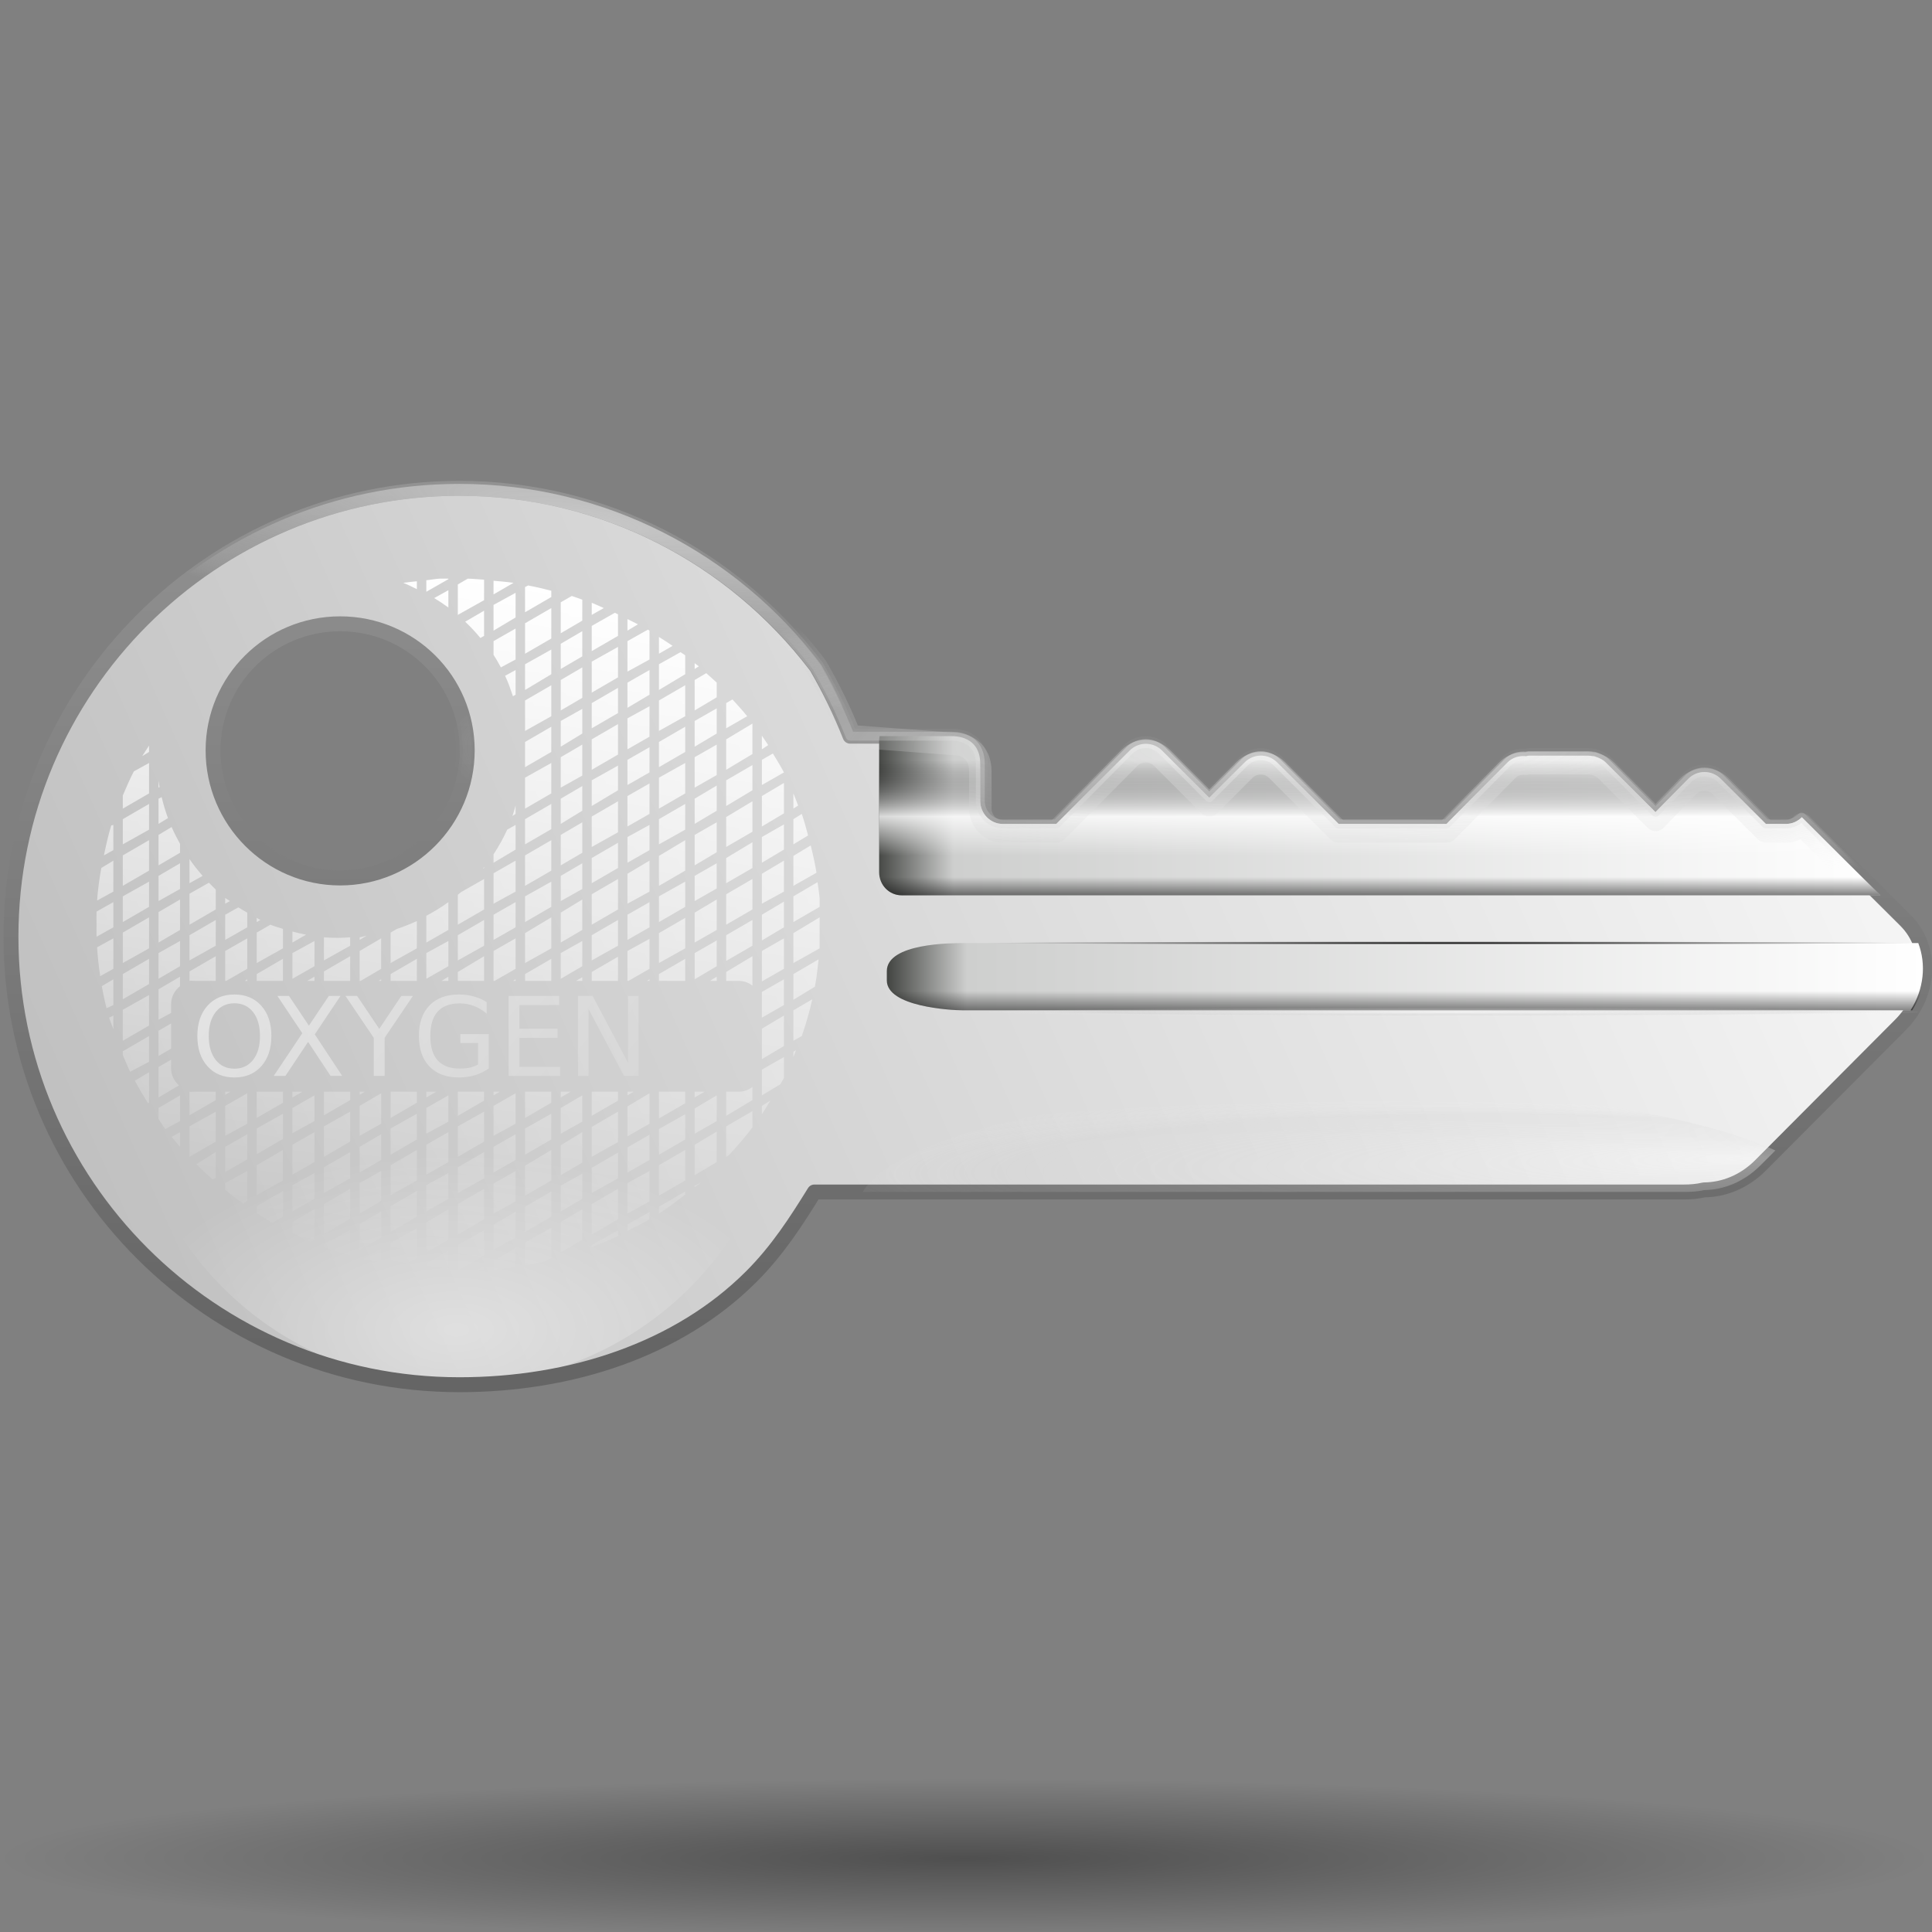 <?xml version="1.0" encoding="UTF-8" standalone="no"?>
<!-- Created with Inkscape (http://www.inkscape.org/) -->
<svg
   xmlns:dc="http://purl.org/dc/elements/1.1/"
   xmlns:cc="http://web.resource.org/cc/"
   xmlns:rdf="http://www.w3.org/1999/02/22-rdf-syntax-ns#"
   xmlns:svg="http://www.w3.org/2000/svg"
   xmlns="http://www.w3.org/2000/svg"
   xmlns:xlink="http://www.w3.org/1999/xlink"
   xmlns:sodipodi="http://sodipodi.sourceforge.net/DTD/sodipodi-0.dtd"
   xmlns:inkscape="http://www.inkscape.org/namespaces/inkscape"
   width="128"
   height="128"
   id="svg1307"
   sodipodi:version="0.32"
   inkscape:version="0.44"
   version="1.0"
   sodipodi:docbase="/home/pinheiro/artwork/Oxygen/theme/svg/actions"
   sodipodi:docname="kgpg_key1_kgpg.svg">
  <rect width="100%" height="100%" fill="#808080" stroke="none"/>
  <defs
     id="defs1309">
    <linearGradient
       id="linearGradient3541">
      <stop
         style="stop-color:black;stop-opacity:1;"
         offset="0"
         id="stop3543" />
      <stop
         id="stop3588"
         offset="0.5"
         style="stop-color:#46758f;stop-opacity:0.794;" />
      <stop
         style="stop-color:black;stop-opacity:0;"
         offset="1"
         id="stop3545" />
    </linearGradient>
    <linearGradient
       id="linearGradient3529">
      <stop
         style="stop-color:black;stop-opacity:1;"
         offset="0"
         id="stop3531" />
      <stop
         id="stop3537"
         offset="0.802"
         style="stop-color:black;stop-opacity:1;" />
      <stop
         style="stop-color:black;stop-opacity:0;"
         offset="1"
         id="stop3533" />
    </linearGradient>
    <linearGradient
       id="linearGradient3306">
      <stop
         id="stop3308"
         offset="0"
         style="stop-color:#bbb;stop-opacity:1;" />
      <stop
         style="stop-color:#f0f0f0;stop-opacity:1;"
         offset="0.464"
         id="stop3316" />
      <stop
         style="stop-color:#cacaca;stop-opacity:1;"
         offset="0.5"
         id="stop3312" />
      <stop
         id="stop3314"
         offset="0.544"
         style="stop-color:#e4e4e4;stop-opacity:1;" />
      <stop
         id="stop3310"
         offset="1"
         style="stop-color:#ddd;stop-opacity:1;" />
    </linearGradient>
    <linearGradient
       inkscape:collect="always"
       id="linearGradient3205">
      <stop
         style="stop-color:black;stop-opacity:1;"
         offset="0"
         id="stop3207" />
      <stop
         style="stop-color:black;stop-opacity:0;"
         offset="1"
         id="stop3210" />
    </linearGradient>
    <linearGradient
       inkscape:collect="always"
       id="linearGradient3189">
      <stop
         style="stop-color:white;stop-opacity:1;"
         offset="0"
         id="stop3191" />
      <stop
         style="stop-color:white;stop-opacity:0;"
         offset="1"
         id="stop3193" />
    </linearGradient>
    <linearGradient
       id="linearGradient3160">
      <stop
         style="stop-color:#656565;stop-opacity:1;"
         offset="0"
         id="stop3162" />
      <stop
         style="stop-color:#a6a6a6;stop-opacity:1;"
         offset="1"
         id="stop3164" />
    </linearGradient>
    <linearGradient
       id="linearGradient3146">
      <stop
         style="stop-color:white;stop-opacity:1;"
         offset="0"
         id="stop3148" />
      <stop
         id="stop3183"
         offset="0"
         style="stop-color:white;stop-opacity:0.498;" />
      <stop
         style="stop-color:#ccc;stop-opacity:0.247;"
         offset="0.75"
         id="stop3185" />
      <stop
         style="stop-color:white;stop-opacity:0;"
         offset="1"
         id="stop3150" />
    </linearGradient>
    <linearGradient
       inkscape:collect="always"
       id="linearGradient3134">
      <stop
         style="stop-color:white;stop-opacity:1;"
         offset="0"
         id="stop3136" />
      <stop
         style="stop-color:white;stop-opacity:0;"
         offset="1"
         id="stop3138" />
    </linearGradient>
    <linearGradient
       inkscape:collect="always"
       id="linearGradient3092">
      <stop
         style="stop-color:white;stop-opacity:1;"
         offset="0"
         id="stop3094" />
      <stop
         style="stop-color:white;stop-opacity:0;"
         offset="1"
         id="stop3096" />
    </linearGradient>
    <linearGradient
       id="linearGradient2930">
      <stop
         style="stop-color:black;stop-opacity:0.502;"
         offset="0"
         id="stop2932" />
      <stop
         id="stop2938"
         offset="0.137"
         style="stop-color:black;stop-opacity:0;" />
      <stop
         style="stop-color:white;stop-opacity:0;"
         offset="0.295"
         id="stop2940" />
      <stop
         id="stop2942"
         offset="0.585"
         style="stop-color:white;stop-opacity:0.791;" />
      <stop
         style="stop-color:black;stop-opacity:0;"
         offset="1"
         id="stop2934" />
    </linearGradient>
    <linearGradient
       inkscape:collect="always"
       id="linearGradient2917">
      <stop
         style="stop-color:black;stop-opacity:1;"
         offset="0"
         id="stop2919" />
      <stop
         style="stop-color:black;stop-opacity:0;"
         offset="1"
         id="stop2921" />
    </linearGradient>
    <linearGradient
       id="linearGradient2890">
      <stop
         style="stop-color:#434542;stop-opacity:1;"
         offset="0"
         id="stop2892" />
      <stop
         id="stop2898"
         offset="0.077"
         style="stop-color:#cecfce;stop-opacity:1;" />
      <stop
         style="stop-color:white;stop-opacity:1;"
         offset="1"
         id="stop2894" />
    </linearGradient>
    <linearGradient
       id="linearGradient2598">
      <stop
         style="stop-color:#252525;stop-opacity:1;"
         offset="0"
         id="stop2600" />
      <stop
         id="stop2606"
         offset="0.5"
         style="stop-color:#252525;stop-opacity:1;" />
      <stop
         style="stop-color:#252525;stop-opacity:1;"
         offset="0.75"
         id="stop2608" />
      <stop
         style="stop-color:#000000;stop-opacity:1;"
         offset="1"
         id="stop2602" />
    </linearGradient>
    <linearGradient
       id="linearGradient3325">
      <stop
         id="stop3327"
         offset="0"
         style="stop-color:#ffffff;stop-opacity:1;" />
      <stop
         id="stop3329"
         offset="1"
         style="stop-color:#ffffff;stop-opacity:0;" />
    </linearGradient>
    <linearGradient
       id="linearGradient3311">
      <stop
         style="stop-color:#2d2d2d;stop-opacity:1;"
         offset="0"
         id="stop3313" />
      <stop
         id="stop3319"
         offset="0.5"
         style="stop-color:#000000;stop-opacity:1;" />
      <stop
         style="stop-color:#000000;stop-opacity:1;"
         offset="1"
         id="stop3315" />
    </linearGradient>
    <linearGradient
       id="linearGradient3303">
      <stop
         style="stop-color:#ffffff;stop-opacity:0.683;"
         offset="0"
         id="stop3305" />
      <stop
         style="stop-color:#ffffff;stop-opacity:0;"
         offset="1"
         id="stop3307" />
    </linearGradient>
    <linearGradient
       inkscape:collect="always"
       id="linearGradient3291">
      <stop
         style="stop-color:#000000;stop-opacity:1;"
         offset="0"
         id="stop3293" />
      <stop
         style="stop-color:#000000;stop-opacity:0;"
         offset="1"
         id="stop3295" />
    </linearGradient>
    <linearGradient
       id="linearGradient3273">
      <stop
         style="stop-color:#ffffff;stop-opacity:0.55;"
         offset="0"
         id="stop3275" />
      <stop
         style="stop-color:#ffffff;stop-opacity:0;"
         offset="1"
         id="stop3277" />
    </linearGradient>
    <linearGradient
       id="linearGradient3259">
      <stop
         id="stop3261"
         offset="0"
         style="stop-color:#ffffff;stop-opacity:0.55;" />
      <stop
         id="stop3263"
         offset="1"
         style="stop-color:#000000;stop-opacity:0;" />
    </linearGradient>
    <linearGradient
       id="linearGradient3251">
      <stop
         style="stop-color:#000000;stop-opacity:1;"
         offset="0"
         id="stop3253" />
      <stop
         style="stop-color:#131313;stop-opacity:0;"
         offset="1"
         id="stop3255" />
    </linearGradient>
    <linearGradient
       inkscape:collect="always"
       id="linearGradient3235">
      <stop
         style="stop-color:#ffffff;stop-opacity:1;"
         offset="0"
         id="stop3237" />
      <stop
         style="stop-color:#ffffff;stop-opacity:0;"
         offset="1"
         id="stop3239" />
    </linearGradient>
    <linearGradient
       id="linearGradient3225">
      <stop
         style="stop-color:#ffffff;stop-opacity:1;"
         offset="0"
         id="stop3227" />
      <stop
         style="stop-color:#aeaeae;stop-opacity:1;"
         offset="1"
         id="stop3229" />
    </linearGradient>
    <linearGradient
       inkscape:collect="always"
       id="linearGradient3217">
      <stop
         style="stop-color:#252525;stop-opacity:1;"
         offset="0"
         id="stop3219" />
      <stop
         style="stop-color:#252525;stop-opacity:0;"
         offset="1"
         id="stop3221" />
    </linearGradient>
    <linearGradient
       id="linearGradient3207">
      <stop
         style="stop-color:#ffffff;stop-opacity:1;"
         offset="0"
         id="stop3209" />
      <stop
         style="stop-color:#252525;stop-opacity:0;"
         offset="1"
         id="stop3211" />
    </linearGradient>
    <linearGradient
       id="linearGradient2257">
      <stop
         style="stop-color:#b4942a;stop-opacity:1;"
         offset="0"
         id="stop2259" />
      <stop
         style="stop-color:#e4dcc9;stop-opacity:1"
         offset="1"
         id="stop2261" />
    </linearGradient>
    <radialGradient
       inkscape:collect="always"
       xlink:href="#linearGradient3291"
       id="radialGradient3297"
       cx="63.912"
       cy="115.709"
       fx="63.912"
       fy="115.709"
       r="63.912"
       gradientTransform="matrix(1,0,0,0.198,0,92.822)"
       gradientUnits="userSpaceOnUse" />
    <radialGradient
       inkscape:collect="always"
       xlink:href="#linearGradient3303"
       id="radialGradient1539"
       gradientUnits="userSpaceOnUse"
       gradientTransform="matrix(1,7.635218e-17,-1.390307e-18,2.608014e-2,-1.139078e-13,7.268)"
       cx="34.678"
       cy="7.462"
       fx="34.678"
       fy="7.462"
       r="47.595" />
    <radialGradient
       inkscape:collect="always"
       xlink:href="#linearGradient3325"
       id="radialGradient1541"
       gradientUnits="userSpaceOnUse"
       gradientTransform="matrix(-1.51,2.641273e-3,-1.167078e-4,-9.110224e-3,87.052,7.439)"
       cx="34.678"
       cy="7.462"
       fx="34.678"
       fy="7.462"
       r="47.595" />
    <radialGradient
       inkscape:collect="always"
       xlink:href="#linearGradient3259"
       id="radialGradient1547"
       gradientUnits="userSpaceOnUse"
       gradientTransform="matrix(0.853,3.931539e-16,-5.927715e-17,0.158,-62.041,15.053)"
       cx="49.012"
       cy="2.674"
       fx="49.012"
       fy="2.674"
       r="1.725" />
    <linearGradient
       inkscape:collect="always"
       xlink:href="#linearGradient3251"
       id="linearGradient1550"
       gradientUnits="userSpaceOnUse"
       x1="46.052"
       y1="3.1"
       x2="46.052"
       y2="2.396"
       gradientTransform="translate(53.872,19.353)" />
    <radialGradient
       inkscape:collect="always"
       xlink:href="#linearGradient3273"
       id="radialGradient1553"
       gradientUnits="userSpaceOnUse"
       gradientTransform="matrix(0.86,-2.860046e-16,6.583289e-17,0.158,-29.371,15.053)"
       cx="49.012"
       cy="2.674"
       fx="49.012"
       fy="2.674"
       r="1.725" />
    <linearGradient
       inkscape:collect="always"
       xlink:href="#linearGradient3251"
       id="linearGradient1556"
       gradientUnits="userSpaceOnUse"
       gradientTransform="matrix(1.29,-5.112494e-16,5.140778e-16,1.297,-46.727,12.04)"
       x1="46.052"
       y1="3.1"
       x2="46.052"
       y2="2.396" />
    <linearGradient
       inkscape:collect="always"
       xlink:href="#linearGradient3235"
       id="linearGradient1559"
       gradientUnits="userSpaceOnUse"
       gradientTransform="matrix(1.297,-1.880044e-3,1.880044e-3,1.297,-47.047,12.108)"
       x1="48.499"
       y1="0.812"
       x2="48.733"
       y2="2.366" />
    <radialGradient
       inkscape:collect="always"
       xlink:href="#linearGradient3207"
       id="radialGradient1562"
       gradientUnits="userSpaceOnUse"
       gradientTransform="matrix(1.297,-4.591755e-16,6.750436e-17,0.158,-47.065,15.053)"
       cx="49.012"
       cy="2.674"
       fx="49.012"
       fy="2.674"
       r="1.725" />
    <linearGradient
       inkscape:collect="always"
       xlink:href="#linearGradient3217"
       id="linearGradient1565"
       gradientUnits="userSpaceOnUse"
       gradientTransform="matrix(1.297,-3.784064e-16,3.784064e-16,1.297,-47.065,12.04)"
       x1="48.915"
       y1="2.972"
       x2="48.913"
       y2="2.555" />
    <radialGradient
       inkscape:collect="always"
       xlink:href="#linearGradient3225"
       id="radialGradient1569"
       gradientUnits="userSpaceOnUse"
       gradientTransform="matrix(1.297,-1.880044e-3,7.085819e-4,0.489,-47.037,18.976)"
       cx="49.01"
       cy="8.495"
       fx="47.371"
       fy="6.77"
       r="3.975" />
    <radialGradient
       inkscape:collect="always"
       xlink:href="#linearGradient3311"
       id="radialGradient1576"
       gradientUnits="userSpaceOnUse"
       gradientTransform="matrix(6.228741e-2,-3.825032e-4,4.90218e-3,0.799,15.06,-17.076)"
       cx="95.506"
       cy="59.592"
       fx="95.506"
       fy="59.592"
       r="47.746" />
    <radialGradient
       inkscape:collect="always"
       xlink:href="#linearGradient2257"
       id="radialGradient1580"
       gradientUnits="userSpaceOnUse"
       gradientTransform="matrix(1.52,8.839467e-2,-0.843,13.788,55.277,-1567.892)"
       cx="42.618"
       cy="120.642"
       fx="42.618"
       fy="120.642"
       r="3.407" />
    <linearGradient
       inkscape:collect="always"
       xlink:href="#linearGradient3134"
       id="linearGradient3140"
       x1="26.242"
       y1="50.779"
       x2="55.264"
       y2="75.174"
       gradientUnits="userSpaceOnUse"
       gradientTransform="matrix(1.113,0,0,1.113,-27.752,24.907)" />
    <radialGradient
       inkscape:collect="always"
       xlink:href="#linearGradient3146"
       id="radialGradient3176"
       cx="92.454"
       cy="71.239"
       fx="92.454"
       fy="71.239"
       r="29.345"
       gradientTransform="matrix(1,0,0,0.174,0,65.564)"
       gradientUnits="userSpaceOnUse" />
    <linearGradient
       inkscape:collect="always"
       xlink:href="#linearGradient3160"
       id="linearGradient3236"
       x1="13.013"
       y1="68.636"
       x2="31.868"
       y2="68.636"
       gradientUnits="userSpaceOnUse"
       gradientTransform="translate(0,31.5)" />
    <radialGradient
       inkscape:collect="always"
       xlink:href="#linearGradient3189"
       id="radialGradient3272"
       gradientUnits="userSpaceOnUse"
       gradientTransform="matrix(1,0,0,0.534,0,41.664)"
       cx="39"
       cy="89.5"
       fx="39"
       fy="89.5"
       r="29" />
    <linearGradient
       inkscape:collect="always"
       xlink:href="#linearGradient2890"
       id="linearGradient3274"
       gradientUnits="userSpaceOnUse"
       gradientTransform="matrix(1.089,0,0,1.089,-11.086,-36.99)"
       x1="63.498"
       y1="49.156"
       x2="124.625"
       y2="49.156" />
    <linearGradient
       inkscape:collect="always"
       xlink:href="#linearGradient2890"
       id="linearGradient3276"
       gradientUnits="userSpaceOnUse"
       gradientTransform="matrix(1.089,0,0,1.089,-11.086,-36.99)"
       x1="64.156"
       y1="63.797"
       x2="127.315"
       y2="63.797" />
    <linearGradient
       inkscape:collect="always"
       xlink:href="#linearGradient2917"
       id="linearGradient3278"
       gradientUnits="userSpaceOnUse"
       gradientTransform="matrix(1.089,0,0,1.089,-11.086,-36.99)"
       x1="94.478"
       y1="67.147"
       x2="94.478"
       y2="64.643" />
    <linearGradient
       inkscape:collect="always"
       xlink:href="#linearGradient2930"
       id="linearGradient3280"
       gradientUnits="userSpaceOnUse"
       gradientTransform="matrix(1.089,0,0,1.089,-11.086,-36.99)"
       x1="94.156"
       y1="58.844"
       x2="94.156"
       y2="50.607" />
    <linearGradient
       inkscape:collect="always"
       xlink:href="#linearGradient3092"
       id="linearGradient3282"
       gradientUnits="userSpaceOnUse"
       gradientTransform="matrix(0.911,0,0,0.911,0.758,-26.413)"
       x1="34.761"
       y1="35.676"
       x2="27.731"
       y2="85.992" />
    <linearGradient
       inkscape:collect="always"
       xlink:href="#linearGradient3134"
       id="linearGradient3284"
       gradientUnits="userSpaceOnUse"
       gradientTransform="matrix(1.113,0,0,1.113,-27.752,-38.843)"
       x1="26.242"
       y1="50.779"
       x2="55.264"
       y2="75.174" />
    <linearGradient
       inkscape:collect="always"
       xlink:href="#linearGradient3160"
       id="linearGradient3286"
       gradientUnits="userSpaceOnUse"
       x1="13.013"
       y1="68.636"
       x2="31.868"
       y2="68.636"
       gradientTransform="translate(0,-32.25)" />
    <linearGradient
       inkscape:collect="always"
       xlink:href="#linearGradient3160"
       id="linearGradient3288"
       gradientUnits="userSpaceOnUse"
       x1="34.981"
       y1="89.297"
       x2="34.981"
       y2="6.875"
       gradientTransform="translate(0,-32.25)" />
    <radialGradient
       inkscape:collect="always"
       xlink:href="#linearGradient3146"
       id="radialGradient3290"
       gradientUnits="userSpaceOnUse"
       gradientTransform="matrix(0.929,0,1.322225e-7,0.156,-2.767,10.322)"
       cx="98.228"
       cy="44.294"
       fx="98.228"
       fy="44.294"
       r="63.894" />
    <radialGradient
       inkscape:collect="always"
       xlink:href="#linearGradient3146"
       id="radialGradient3292"
       gradientUnits="userSpaceOnUse"
       gradientTransform="matrix(0.929,0,1.322225e-7,0.156,-2.767,10.322)"
       cx="98.228"
       cy="44.294"
       fx="98.228"
       fy="44.294"
       r="63.894" />
    <radialGradient
       inkscape:collect="always"
       xlink:href="#linearGradient3146"
       id="radialGradient3294"
       gradientUnits="userSpaceOnUse"
       gradientTransform="matrix(0.838,0.162,-2.967029e-2,0.153,6.605,-4.739)"
       cx="40.083"
       cy="3.68"
       fx="40.083"
       fy="3.68"
       r="63.894" />
    <radialGradient
       inkscape:collect="always"
       xlink:href="#linearGradient3146"
       id="radialGradient3296"
       gradientUnits="userSpaceOnUse"
       gradientTransform="matrix(1.46,0,0,0.174,-42.572,33.314)"
       cx="92.454"
       cy="71.239"
       fx="109.071"
       fy="64.12"
       r="29.345" />
    <radialGradient
       inkscape:collect="always"
       xlink:href="#linearGradient3205"
       id="radialGradient3298"
       gradientUnits="userSpaceOnUse"
       gradientTransform="matrix(1,0,0,3.457205e-3,0,30.009)"
       cx="96.095"
       cy="62.475"
       fx="96.095"
       fy="62.475"
       r="30.95" />
    <radialGradient
       inkscape:collect="always"
       xlink:href="#linearGradient3146"
       id="radialGradient3300"
       gradientUnits="userSpaceOnUse"
       gradientTransform="matrix(1,0,0,8.834941e-3,-0.141,34.206)"
       cx="96.35"
       cy="66.807"
       fx="96.35"
       fy="66.807"
       r="31.65" />
    <radialGradient
       inkscape:collect="always"
       xlink:href="#linearGradient3306"
       id="radialGradient3302"
       cx="149.148"
       cy="132.846"
       fx="207.573"
       fy="94.599"
       r="63.399"
       gradientTransform="matrix(1.34,1.944969e-2,-1.864776e-2,1.285,-42.5,-66.23)"
       gradientUnits="userSpaceOnUse"
       spreadMethod="reflect" />
    <linearGradient
       inkscape:collect="always"
       xlink:href="#linearGradient3160"
       id="linearGradient3378"
       gradientUnits="userSpaceOnUse"
       x1="34.981"
       y1="89.297"
       x2="34.981"
       y2="6.875" />
    <linearGradient
       inkscape:collect="always"
       xlink:href="#linearGradient3134"
       id="linearGradient3380"
       gradientUnits="userSpaceOnUse"
       gradientTransform="matrix(1.113,0,0,1.113,-27.752,5.407)"
       x1="26.242"
       y1="50.779"
       x2="55.264"
       y2="75.174" />
    <linearGradient
       inkscape:collect="always"
       xlink:href="#linearGradient3160"
       id="linearGradient3382"
       gradientUnits="userSpaceOnUse"
       gradientTransform="translate(0,12)"
       x1="13.013"
       y1="68.636"
       x2="31.868"
       y2="68.636" />
    <radialGradient
       inkscape:collect="always"
       xlink:href="#linearGradient3189"
       id="radialGradient3394"
       gradientUnits="userSpaceOnUse"
       gradientTransform="matrix(1,0,0,0.534,0,41.664)"
       cx="39"
       cy="89.5"
       fx="39"
       fy="89.5"
       r="29" />
    <linearGradient
       inkscape:collect="always"
       xlink:href="#linearGradient3225"
       id="linearGradient3396"
       gradientUnits="userSpaceOnUse"
       gradientTransform="matrix(1.089,0,0,1.089,-11.086,-4.74)"
       x1="132.779"
       y1="22.708"
       x2="-20.654"
       y2="91.103" />
    <linearGradient
       inkscape:collect="always"
       xlink:href="#linearGradient3134"
       id="linearGradient3444"
       gradientUnits="userSpaceOnUse"
       gradientTransform="matrix(1.113,0,0,1.113,-43.845,0.956)"
       x1="26.242"
       y1="50.779"
       x2="55.264"
       y2="75.174" />
    <linearGradient
       inkscape:collect="always"
       xlink:href="#linearGradient3160"
       id="linearGradient3446"
       gradientUnits="userSpaceOnUse"
       gradientTransform="translate(-16.094,7.548)"
       x1="13.013"
       y1="68.636"
       x2="31.868"
       y2="68.636" />
    <linearGradient
       inkscape:collect="always"
       xlink:href="#linearGradient3225"
       id="linearGradient3480"
       gradientUnits="userSpaceOnUse"
       gradientTransform="matrix(1.051,-0.282,0.282,1.051,-25.526,9.747)"
       x1="132.779"
       y1="22.708"
       x2="-20.654"
       y2="91.103" />
    <radialGradient
       inkscape:collect="always"
       xlink:href="#linearGradient3189"
       id="radialGradient3482"
       gradientUnits="userSpaceOnUse"
       gradientTransform="matrix(1,0,0,0.534,0,41.664)"
       cx="39"
       cy="89.5"
       fx="39"
       fy="89.5"
       r="29" />
    <linearGradient
       inkscape:collect="always"
       xlink:href="#linearGradient2890"
       id="linearGradient3484"
       gradientUnits="userSpaceOnUse"
       gradientTransform="matrix(1.051,-0.282,0.282,1.051,-25.526,9.747)"
       x1="63.498"
       y1="49.156"
       x2="124.625"
       y2="49.156" />
    <linearGradient
       inkscape:collect="always"
       xlink:href="#linearGradient2890"
       id="linearGradient3486"
       gradientUnits="userSpaceOnUse"
       gradientTransform="matrix(1.051,-0.282,0.282,1.051,-25.526,9.747)"
       x1="64.156"
       y1="63.797"
       x2="127.315"
       y2="63.797" />
    <linearGradient
       inkscape:collect="always"
       xlink:href="#linearGradient2917"
       id="linearGradient3488"
       gradientUnits="userSpaceOnUse"
       gradientTransform="matrix(1.051,-0.282,0.282,1.051,-25.526,9.747)"
       x1="94.478"
       y1="67.147"
       x2="94.478"
       y2="64.643" />
    <linearGradient
       inkscape:collect="always"
       xlink:href="#linearGradient2930"
       id="linearGradient3490"
       gradientUnits="userSpaceOnUse"
       gradientTransform="matrix(1.051,-0.282,0.282,1.051,-25.526,9.747)"
       x1="94.156"
       y1="58.844"
       x2="94.156"
       y2="50.607" />
    <linearGradient
       inkscape:collect="always"
       xlink:href="#linearGradient3092"
       id="linearGradient3492"
       gradientUnits="userSpaceOnUse"
       gradientTransform="matrix(0.88,-0.236,0.236,0.88,-11.349,16.898)"
       x1="34.761"
       y1="35.676"
       x2="27.731"
       y2="85.992" />
    <linearGradient
       inkscape:collect="always"
       xlink:href="#linearGradient3134"
       id="linearGradient3494"
       gradientUnits="userSpaceOnUse"
       gradientTransform="matrix(1.113,0,0,1.113,-43.845,0.956)"
       x1="26.242"
       y1="50.779"
       x2="55.264"
       y2="75.174" />
    <linearGradient
       inkscape:collect="always"
       xlink:href="#linearGradient3160"
       id="linearGradient3496"
       gradientUnits="userSpaceOnUse"
       gradientTransform="translate(-16.094,7.548)"
       x1="13.013"
       y1="68.636"
       x2="31.868"
       y2="68.636" />
    <linearGradient
       inkscape:collect="always"
       xlink:href="#linearGradient3160"
       id="linearGradient3498"
       gradientUnits="userSpaceOnUse"
       gradientTransform="matrix(0.966,-0.259,0.259,0.966,-13.592,11.457)"
       x1="34.981"
       y1="89.297"
       x2="34.981"
       y2="6.875" />
    <radialGradient
       inkscape:collect="always"
       xlink:href="#linearGradient3146"
       id="radialGradient3500"
       gradientUnits="userSpaceOnUse"
       gradientTransform="matrix(0.898,-0.241,4.045665e-2,0.151,-5.246,53.294)"
       cx="98.228"
       cy="44.294"
       fx="98.228"
       fy="44.294"
       r="63.894" />
    <radialGradient
       inkscape:collect="always"
       xlink:href="#linearGradient3146"
       id="radialGradient3502"
       gradientUnits="userSpaceOnUse"
       gradientTransform="matrix(0.898,-0.241,4.045665e-2,0.151,-5.246,53.294)"
       cx="98.228"
       cy="44.294"
       fx="98.228"
       fy="44.294"
       r="63.894" />
    <radialGradient
       inkscape:collect="always"
       xlink:href="#linearGradient3146"
       id="radialGradient3504"
       gradientUnits="userSpaceOnUse"
       gradientTransform="matrix(0.851,-6.039621e-2,1.106166e-2,0.156,-9.1478e-2,36.321)"
       cx="40.083"
       cy="3.68"
       fx="40.083"
       fy="3.68"
       r="63.894" />
    <radialGradient
       inkscape:collect="always"
       xlink:href="#linearGradient3146"
       id="radialGradient3506"
       gradientUnits="userSpaceOnUse"
       gradientTransform="matrix(1.411,-0.378,4.498637e-2,0.168,-37.743,85.805)"
       cx="92.454"
       cy="71.239"
       fx="109.071"
       fy="64.12"
       r="29.345" />
    <radialGradient
       inkscape:collect="always"
       xlink:href="#linearGradient3205"
       id="radialGradient3508"
       gradientUnits="userSpaceOnUse"
       gradientTransform="matrix(0.966,-0.259,8.947905e-4,3.339404e-3,2.522,71.594)"
       cx="96.095"
       cy="62.475"
       fx="96.095"
       fy="62.475"
       r="30.95" />
    <radialGradient
       inkscape:collect="always"
       xlink:href="#linearGradient3146"
       id="radialGradient3510"
       gradientUnits="userSpaceOnUse"
       gradientTransform="matrix(0.966,-0.259,2.286651e-3,8.533898e-3,3.473,75.685)"
       cx="96.35"
       cy="66.807"
       fx="96.35"
       fy="66.807"
       r="31.65" />
    <radialGradient
       inkscape:collect="always"
       xlink:href="#linearGradient3529"
       id="radialGradient3535"
       cx="10.25"
       cy="58.75"
       fx="10.25"
       fy="58.75"
       r="17.562"
       gradientUnits="userSpaceOnUse" />
    <linearGradient
       inkscape:collect="always"
       xlink:href="#linearGradient3541"
       id="linearGradient3547"
       x1="45.156"
       y1="72.397"
       x2="47.854"
       y2="41.897"
       gradientUnits="userSpaceOnUse" />
    <radialGradient
       inkscape:collect="always"
       xlink:href="#linearGradient3146"
       id="radialGradient3553"
       gradientUnits="userSpaceOnUse"
       gradientTransform="matrix(1,0,0,8.834941e-3,-0.141,66.456)"
       cx="96.35"
       cy="66.807"
       fx="96.35"
       fy="66.807"
       r="31.65" />
    <radialGradient
       inkscape:collect="always"
       xlink:href="#linearGradient3205"
       id="radialGradient3556"
       gradientUnits="userSpaceOnUse"
       gradientTransform="matrix(1,0,0,3.457205e-3,0,62.259)"
       cx="96.095"
       cy="62.475"
       fx="96.095"
       fy="62.475"
       r="30.95" />
    <radialGradient
       inkscape:collect="always"
       xlink:href="#linearGradient3146"
       id="radialGradient3559"
       gradientUnits="userSpaceOnUse"
       gradientTransform="matrix(1.46,0,0,0.174,-42.572,65.564)"
       cx="92.454"
       cy="71.239"
       fx="109.071"
       fy="64.12"
       r="29.345" />
    <radialGradient
       inkscape:collect="always"
       xlink:href="#linearGradient3146"
       id="radialGradient3562"
       gradientUnits="userSpaceOnUse"
       gradientTransform="matrix(0.838,0.162,-2.967029e-2,0.153,6.605,27.511)"
       cx="40.083"
       cy="3.68"
       fx="40.083"
       fy="3.68"
       r="63.894" />
    <radialGradient
       inkscape:collect="always"
       xlink:href="#linearGradient3146"
       id="radialGradient3565"
       gradientUnits="userSpaceOnUse"
       gradientTransform="matrix(0.929,0,1.322225e-7,0.156,-2.767,42.572)"
       cx="98.228"
       cy="44.294"
       fx="98.228"
       fy="44.294"
       r="63.894" />
    <radialGradient
       inkscape:collect="always"
       xlink:href="#linearGradient3146"
       id="radialGradient3568"
       gradientUnits="userSpaceOnUse"
       gradientTransform="matrix(0.929,0,1.322225e-7,0.156,-2.767,42.572)"
       cx="98.228"
       cy="44.294"
       fx="98.228"
       fy="44.294"
       r="63.894" />
    <linearGradient
       inkscape:collect="always"
       xlink:href="#linearGradient3134"
       id="linearGradient3571"
       gradientUnits="userSpaceOnUse"
       gradientTransform="matrix(1.737,0,0,1.737,-50.638,-48.765)"
       x1="26.242"
       y1="50.779"
       x2="55.264"
       y2="75.174" />
    <linearGradient
       inkscape:collect="always"
       xlink:href="#linearGradient3092"
       id="linearGradient3574"
       gradientUnits="userSpaceOnUse"
       gradientTransform="matrix(0.911,0,0,0.911,0.758,5.837)"
       x1="34.761"
       y1="35.676"
       x2="27.731"
       y2="85.992" />
    <linearGradient
       inkscape:collect="always"
       xlink:href="#linearGradient2930"
       id="linearGradient3577"
       gradientUnits="userSpaceOnUse"
       gradientTransform="matrix(1.089,0,0,1.089,-11.086,-4.74)"
       x1="94.156"
       y1="58.844"
       x2="94.156"
       y2="50.607" />
    <linearGradient
       inkscape:collect="always"
       xlink:href="#linearGradient2917"
       id="linearGradient3580"
       gradientUnits="userSpaceOnUse"
       gradientTransform="matrix(1.089,0,0,1.089,-11.086,-4.74)"
       x1="94.478"
       y1="67.147"
       x2="94.478"
       y2="64.643" />
    <linearGradient
       inkscape:collect="always"
       xlink:href="#linearGradient2890"
       id="linearGradient3583"
       gradientUnits="userSpaceOnUse"
       gradientTransform="matrix(1.089,0,0,1.089,-11.086,-4.74)"
       x1="64.156"
       y1="63.797"
       x2="127.315"
       y2="63.797" />
    <linearGradient
       inkscape:collect="always"
       xlink:href="#linearGradient2890"
       id="linearGradient3586"
       gradientUnits="userSpaceOnUse"
       gradientTransform="matrix(1.089,0,0,1.089,-11.086,-4.74)"
       x1="63.498"
       y1="49.156"
       x2="124.625"
       y2="49.156" />
  </defs>
  <sodipodi:namedview
     id="base"
     pagecolor="#ffffff"
     bordercolor="#666666"
     borderopacity="1.0"
     inkscape:pageopacity="0.0"
     inkscape:pageshadow="2"
     inkscape:zoom="4"
     inkscape:cx="58.850719"
     inkscape:cy="74.44733"
     inkscape:current-layer="layer1"
     showgrid="false"
     inkscape:document-units="px"
     inkscape:grid-bbox="true"
     guidetolerance="0.1px"
     showguides="true"
     inkscape:guide-bbox="true"
     inkscape:window-width="1106"
     inkscape:window-height="958"
     inkscape:window-x="165"
     inkscape:window-y="15">
    <sodipodi:guide
       orientation="horizontal"
       position="157.34"
       id="guide2204" />
    <sodipodi:guide
       orientation="vertical"
       position="30.185"
       id="guide3119" />
    <sodipodi:guide
       orientation="horizontal"
       position="76.809"
       id="guide3121" />
  </sodipodi:namedview>
  <g
     id="layer1"
     inkscape:label="Layer 1"
     inkscape:groupmode="layer">
    <path
       sodipodi:nodetypes="ccc"
       id="path2276"
       d="M 50.893,3.281 L 50.893,0.487 L 50.893,3.281 z "
       style="fill:#ffffff;fill-opacity:0.757;fill-rule:nonzero;stroke:none;stroke-width:0.5;stroke-linecap:round;stroke-linejoin:round;stroke-miterlimit:4;stroke-dasharray:none;stroke-dashoffset:4;stroke-opacity:1" />
    <path
       sodipodi:type="arc"
       style="opacity:0.381;fill:url(#radialGradient3297);fill-opacity:1.0;fill-rule:nonzero;stroke:none;stroke-width:0;stroke-linecap:round;stroke-linejoin:round;stroke-miterlimit:4;stroke-dasharray:none;stroke-dashoffset:4;stroke-opacity:1"
       id="path3289"
       sodipodi:cx="63.912209"
       sodipodi:cy="115.70919"
       sodipodi:rx="63.912209"
       sodipodi:ry="12.641975"
       d="M 127.824 115.709 A 63.912 12.642 0 1 1  0,115.709 A 63.912 12.642 0 1 1  127.824 115.709 z"
       transform="matrix(1,0,0,0.417,0,74.872)" />
    <path
       style="opacity:1;fill:url(#linearGradient3396);fill-opacity:1;fill-rule:nonzero;stroke:none;stroke-width:0.489;stroke-linecap:round;stroke-linejoin:round;stroke-miterlimit:4;stroke-dasharray:none;stroke-dashoffset:4;stroke-opacity:1"
       d="M 30.437,32.353 C 14.046,32.353 0.726,45.673 0.726,62.064 C 0.726,78.455 14.046,91.741 30.437,91.741 C 37.828,91.741 44.589,89.039 49.781,84.574 C 49.818,84.542 49.847,84.502 49.885,84.47 C 49.95,84.398 50.029,84.333 50.094,84.261 C 51.549,82.627 52.831,80.863 53.955,78.973 L 111.534,78.973 C 111.998,78.973 112.464,78.938 112.891,78.833 C 114.208,78.826 115.555,78.291 116.614,77.233 L 125.903,67.909 C 127.912,65.9 128.082,62.817 126.251,60.986 L 119.362,54.132 C 119.088,54.406 118.738,54.584 118.318,54.584 L 116.996,54.584 L 114.004,51.592 C 113.41,50.998 112.441,50.998 111.847,51.592 L 109.69,53.819 L 106.385,50.514 C 106.219,50.348 106,50.239 105.794,50.166 C 105.724,50.137 105.659,50.115 105.585,50.096 C 105.561,50.092 105.539,50.1 105.515,50.096 C 105.416,50.076 105.342,50.061 105.237,50.061 L 101.271,50.061 C 101.212,50.061 101.154,50.09 101.097,50.096 C 100.662,50.054 100.214,50.179 99.879,50.514 L 95.844,54.584 L 88.677,54.584 L 84.606,50.514 C 84.012,49.92 83.043,49.92 82.449,50.514 L 80.118,52.845 L 76.987,49.714 C 76.393,49.12 75.424,49.12 74.83,49.714 L 69.994,54.584 L 66.445,54.584 C 65.605,54.584 64.949,53.893 64.949,53.053 L 64.949,50.618 C 64.949,49.257 64.017,48.774 63.036,48.774 L 56.321,48.774 C 55.69,47.184 54.945,45.646 54.095,44.182 C 54.065,44.132 54.02,44.093 53.99,44.043 C 48.565,36.953 40.047,32.353 30.437,32.353 z M 22.536,41.329 C 27.186,41.329 30.955,45.064 30.955,49.714 C 30.955,54.363 27.186,58.168 22.536,58.168 C 17.886,58.168 14.117,54.363 14.117,49.714 C 14.117,45.064 17.886,41.329 22.536,41.329 z "
       id="path1969"
       sodipodi:nodetypes="cssssscccccccccccccsssccsccccccccccccccscccsssc" />
    <path
       sodipodi:type="arc"
       style="opacity:0.414;fill:url(#radialGradient3394);fill-opacity:1;fill-rule:nonzero;stroke:none;stroke-width:0.789;stroke-linecap:round;stroke-linejoin:round;stroke-miterlimit:4;stroke-dasharray:none;stroke-dashoffset:4;stroke-opacity:1"
       id="path3187"
       sodipodi:cx="39"
       sodipodi:cy="65.25"
       sodipodi:rx="29"
       sodipodi:ry="29"
       d="M 68 65.25 A 29 29 0 1 1  10,65.25 A 29 29 0 1 1  68 65.25 z"
       transform="matrix(0.754,0,0,0.754,0.832,20.656)" />
    <path
       sodipodi:nodetypes="cssscccccccccccccsssccsccccccccccccccscccsssc"
       id="path3142"
       d="M 30.437,32.353 C 14.046,32.353 0.726,45.673 0.726,62.064 C 0.726,78.455 14.046,91.741 30.437,91.741 C 37.828,91.741 44.939,89.416 49.781,84.574 C 51.508,82.846 52.729,80.951 53.955,78.973 L 111.534,78.973 C 111.998,78.973 112.464,78.938 112.891,78.833 C 114.208,78.826 115.555,78.291 116.614,77.233 L 125.903,67.909 C 127.912,65.9 128.082,62.817 126.251,60.986 L 119.362,54.132 C 119.088,54.406 118.738,54.584 118.318,54.584 L 116.996,54.584 L 114.004,51.592 C 113.41,50.998 112.441,50.998 111.847,51.592 L 109.69,53.819 L 106.385,50.514 C 106.219,50.348 106,50.239 105.794,50.166 C 105.724,50.137 105.659,50.115 105.585,50.096 C 105.561,50.092 105.539,50.1 105.515,50.096 C 105.416,50.076 105.342,50.061 105.237,50.061 L 101.271,50.061 C 101.212,50.061 101.154,50.09 101.097,50.096 C 100.662,50.054 100.214,50.179 99.879,50.514 L 95.844,54.584 L 88.677,54.584 L 84.606,50.514 C 84.012,49.92 83.043,49.92 82.449,50.514 L 80.118,52.845 L 76.987,49.714 C 76.393,49.12 75.424,49.12 74.83,49.714 L 69.994,54.584 L 66.445,54.584 C 65.605,54.584 64.949,53.893 64.949,53.053 L 64.949,50.618 C 64.949,49.257 64.017,48.774 63.036,48.774 L 56.321,48.774 C 55.69,47.184 54.945,45.646 54.095,44.182 C 54.065,44.132 54.02,44.093 53.99,44.043 C 48.565,36.953 40.047,32.353 30.437,32.353 z M 22.536,41.329 C 27.186,41.329 30.955,45.064 30.955,49.714 C 30.955,54.363 27.186,58.168 22.536,58.168 C 17.886,58.168 14.117,54.363 14.117,49.714 C 14.117,45.064 17.886,41.329 22.536,41.329 z "
       style="opacity:1;fill:none;fill-opacity:1;fill-rule:nonzero;stroke:url(#linearGradient3378);stroke-width:0.989;stroke-linecap:round;stroke-linejoin:round;stroke-miterlimit:4;stroke-dasharray:none;stroke-dashoffset:4;stroke-opacity:1" />
    <path
       id="path2944"
       d="M 58.278,48.77 C 58.257,48.869 58.244,48.971 58.244,49.076 L 58.244,57.785 C 58.244,58.625 58.9,59.316 59.74,59.316 L 124.579,59.316 L 119.374,54.145 C 119.1,54.419 118.74,54.587 118.32,54.587 L 116.993,54.587 L 113.999,51.594 C 113.406,51 112.45,51 111.856,51.594 L 109.679,53.805 L 106.379,50.505 C 106.213,50.339 106.008,50.238 105.801,50.165 C 105.732,50.136 105.671,50.116 105.597,50.097 C 105.573,50.092 105.553,50.1 105.529,50.097 C 105.43,50.077 105.328,50.063 105.223,50.063 L 101.277,50.063 C 101.218,50.063 101.164,50.091 101.107,50.097 C 100.672,50.055 100.217,50.171 99.882,50.505 L 95.834,54.587 L 88.69,54.587 L 84.608,50.505 C 84.014,49.911 83.058,49.911 82.465,50.505 L 80.117,52.852 L 76.988,49.723 C 76.394,49.129 75.438,49.129 74.844,49.723 L 69.98,54.587 L 66.442,54.587 C 65.602,54.587 64.945,53.897 64.945,53.057 L 64.945,50.607 C 64.945,49.246 64.021,48.77 63.04,48.77 L 58.278,48.77 z "
       style="fill:url(#linearGradient3586);fill-opacity:1;fill-rule:nonzero;stroke:none;stroke-width:0.2;stroke-linecap:round;stroke-linejoin:round;stroke-miterlimit:4;stroke-dasharray:none;stroke-dashoffset:4;stroke-opacity:1" />
    <path
       style="fill:url(#linearGradient3583);fill-opacity:1;fill-rule:nonzero;stroke:none;stroke-width:0.2;stroke-linecap:round;stroke-linejoin:round;stroke-miterlimit:4;stroke-dasharray:none;stroke-dashoffset:4;stroke-opacity:1"
       d="M 63.892,62.48 C 63.052,62.48 58.754,62.482 58.754,64.34 L 58.754,64.957 C 58.754,66.696 62.964,66.936 63.804,66.936 L 126.579,66.936 C 127.464,65.543 127.629,63.885 127.09,62.48 L 63.892,62.48 z "
       id="path2900"
       sodipodi:nodetypes="ccccccc" />
    <path
       sodipodi:nodetypes="ccccccc"
       id="path2915"
       d="M 63.892,64.657 C 63.052,64.657 58.754,63.192 58.754,64.69 L 58.754,64.957 C 58.754,66.674 62.964,66.936 63.804,66.936 L 126.688,66.936 C 127.573,65.543 127.738,63.885 127.199,62.48 L 63.892,64.657 z "
       style="fill:url(#linearGradient3580);fill-opacity:1;fill-rule:nonzero;stroke:none;stroke-width:0.2;stroke-linecap:round;stroke-linejoin:round;stroke-miterlimit:4;stroke-dasharray:none;stroke-dashoffset:4;stroke-opacity:1" />
    <path
       style="fill:url(#linearGradient3577);fill-opacity:1;fill-rule:nonzero;stroke:none;stroke-width:0.2;stroke-linecap:round;stroke-linejoin:round;stroke-miterlimit:4;stroke-dasharray:none;stroke-dashoffset:4;stroke-opacity:1"
       d="M 58.278,48.77 C 58.257,48.869 58.244,48.971 58.244,49.076 L 58.244,57.785 C 58.244,58.625 58.9,59.316 59.74,59.316 L 124.579,59.316 L 119.374,54.145 C 119.1,54.419 118.74,54.587 118.32,54.587 L 116.993,54.587 L 113.999,51.594 C 113.406,51 112.45,51 111.856,51.594 L 109.679,53.805 L 106.379,50.505 C 106.213,50.339 106.008,50.238 105.801,50.165 C 105.732,50.136 105.671,50.116 105.597,50.097 C 105.573,50.092 105.553,50.1 105.529,50.097 C 105.43,50.077 105.328,50.063 105.223,50.063 L 101.277,50.063 C 101.218,50.063 101.164,50.091 101.107,50.097 C 100.672,50.055 100.217,50.171 99.882,50.505 L 95.834,54.587 L 88.69,54.587 L 84.608,50.505 C 84.014,49.911 83.058,49.911 82.465,50.505 L 80.117,52.852 L 76.988,49.723 C 76.394,49.129 75.438,49.129 74.844,49.723 L 69.98,54.587 L 66.442,54.587 C 65.602,54.587 64.945,53.897 64.945,53.057 L 64.945,50.607 C 64.945,49.246 64.021,48.77 63.04,48.77 L 58.278,48.77 z "
       id="path2927" />
    <path
       style="fill:url(#linearGradient3574);fill-opacity:1;fill-rule:nonzero;stroke:none;stroke-width:0.2;stroke-linecap:round;stroke-linejoin:round;stroke-miterlimit:4;stroke-dasharray:none;stroke-dashoffset:4;stroke-opacity:1"
       d="M 29.115,38.337 C 28.823,38.351 28.534,38.417 28.245,38.441 L 28.245,39.207 L 29.706,38.372 L 29.706,38.337 C 29.51,38.342 29.31,38.327 29.115,38.337 z M 30.993,38.337 L 30.332,38.72 L 30.332,40.738 L 32.072,39.763 L 32.072,38.407 C 31.712,38.382 31.357,38.346 30.993,38.337 z M 32.698,38.476 L 32.698,39.381 L 34.02,38.615 C 33.577,38.55 33.149,38.518 32.698,38.476 z M 27.619,38.511 C 27.315,38.544 27.017,38.567 26.714,38.615 C 27.028,38.731 27.318,38.892 27.619,39.033 L 27.619,38.511 z M 34.994,38.789 L 34.786,38.894 L 34.786,40.564 L 36.525,39.555 L 36.525,39.137 C 36.02,39.009 35.512,38.886 34.994,38.789 z M 29.706,39.102 L 28.767,39.624 C 29.09,39.82 29.404,40.027 29.706,40.25 L 29.706,39.102 z M 34.159,39.276 L 32.698,40.076 L 32.698,41.781 L 34.159,40.911 L 34.159,39.276 z M 37.882,39.485 L 37.151,39.903 L 37.151,41.955 L 38.578,41.12 L 38.578,39.729 C 38.341,39.646 38.122,39.561 37.882,39.485 z M 39.204,39.937 L 39.204,40.738 L 40.004,40.285 C 39.741,40.174 39.472,40.039 39.204,39.937 z M 36.525,40.285 L 34.786,41.294 L 34.786,43.312 L 36.525,42.303 L 36.525,40.285 z M 32.072,40.459 L 30.82,41.19 C 31.179,41.528 31.513,41.889 31.828,42.268 L 32.072,42.129 L 32.072,40.459 z M 40.735,40.598 L 39.204,41.468 L 39.204,43.138 L 40.944,42.129 L 40.944,40.703 C 40.866,40.666 40.813,40.634 40.735,40.598 z M 41.57,41.016 L 41.57,41.781 L 42.266,41.364 C 42.04,41.24 41.8,41.133 41.57,41.016 z M 34.159,41.642 L 32.698,42.477 L 32.698,43.382 C 32.874,43.652 33.031,43.932 33.185,44.217 L 34.159,43.695 L 34.159,41.642 z M 42.927,41.712 L 41.57,42.477 L 41.57,44.495 L 43.031,43.695 L 43.031,41.781 C 42.99,41.757 42.968,41.736 42.927,41.712 z M 38.578,41.816 L 37.151,42.651 L 37.151,44.321 L 38.578,43.486 L 38.578,41.816 z M 43.657,42.199 L 43.657,43.312 L 44.562,42.79 C 44.273,42.587 43.956,42.39 43.657,42.199 z M 40.944,42.86 L 39.204,43.834 L 39.204,45.887 L 40.944,44.878 L 40.944,42.86 z M 36.525,43.034 L 34.786,44.008 L 34.786,45.713 L 36.525,44.669 L 36.525,43.034 z M 45.084,43.208 L 43.657,44.008 L 43.657,45.713 L 45.397,44.669 L 45.397,43.416 C 45.295,43.338 45.187,43.284 45.084,43.208 z M 46.023,43.938 L 46.023,44.321 L 46.301,44.147 C 46.207,44.067 46.118,44.017 46.023,43.938 z M 38.578,44.217 L 37.151,45.052 L 37.151,47.069 L 38.578,46.234 L 38.578,44.217 z M 34.159,44.391 L 33.464,44.773 C 33.672,45.208 33.829,45.668 33.985,46.13 L 34.159,46.026 L 34.159,44.391 z M 43.031,44.391 L 41.57,45.226 L 41.57,46.895 L 43.031,46.026 L 43.031,44.391 z M 46.789,44.599 L 46.023,45.052 L 46.023,47.069 L 47.484,46.2 L 47.484,45.226 C 47.266,45.013 47.015,44.803 46.789,44.599 z M 36.525,45.399 L 34.786,46.408 L 34.786,48.426 L 36.525,47.452 L 36.525,45.399 z M 45.397,45.399 L 43.657,46.408 L 43.657,48.426 L 45.397,47.452 L 45.397,45.399 z M 40.944,45.573 L 39.204,46.582 L 39.204,48.252 L 40.944,47.243 L 40.944,45.573 z M 48.528,46.339 L 48.111,46.582 L 48.111,48.252 L 49.502,47.452 C 49.194,47.063 48.861,46.708 48.528,46.339 z M 43.031,46.791 L 41.57,47.591 L 41.57,49.644 L 43.031,48.809 L 43.031,46.791 z M 47.484,46.93 L 46.023,47.765 L 46.023,49.47 L 47.484,48.6 L 47.484,46.93 z M 38.578,46.965 L 37.151,47.765 L 37.151,49.47 L 38.578,48.6 L 38.578,46.965 z M 49.85,47.939 L 48.111,48.983 L 48.111,51.001 L 49.85,49.957 L 49.85,47.939 z M 40.944,47.974 L 39.204,48.983 L 39.204,51.001 L 40.944,49.992 L 40.944,47.974 z M 36.525,48.148 L 34.786,49.157 L 34.786,50.827 L 36.525,49.818 L 36.525,48.148 z M 45.397,48.148 L 43.657,49.157 L 43.657,50.827 L 45.397,49.818 L 45.397,48.148 z M 50.476,48.739 L 50.476,49.644 L 50.894,49.366 C 50.759,49.154 50.618,48.947 50.476,48.739 z M 38.578,49.331 L 37.151,50.166 L 37.151,52.184 L 38.578,51.383 L 38.578,49.331 z M 47.484,49.331 L 46.023,50.166 L 46.023,52.184 L 47.484,51.349 L 47.484,49.331 z M 9.875,49.4 C 9.731,49.629 9.56,49.863 9.423,50.096 L 9.875,49.818 L 9.875,49.4 z M 43.031,49.505 L 41.57,50.34 L 41.57,52.01 L 43.031,51.175 L 43.031,49.505 z M 51.207,49.922 L 50.476,50.34 L 50.476,52.01 L 51.938,51.175 C 51.717,50.747 51.454,50.335 51.207,49.922 z M 9.875,50.549 L 8.867,51.105 C 8.598,51.624 8.364,52.165 8.136,52.706 L 8.136,53.575 L 9.875,52.566 L 9.875,50.549 z M 36.525,50.549 L 34.786,51.523 L 34.786,53.575 L 36.525,52.566 L 36.525,50.549 z M 45.397,50.549 L 43.657,51.523 L 43.657,53.575 L 45.397,52.566 L 45.397,50.549 z M 49.85,50.688 L 48.111,51.697 L 48.111,53.401 L 49.85,52.358 L 49.85,50.688 z M 40.944,50.722 L 39.204,51.697 L 39.204,53.401 L 40.944,52.358 L 40.944,50.722 z M 10.502,51.731 L 10.502,52.184 L 10.571,52.149 C 10.547,52.012 10.521,51.87 10.502,51.731 z M 51.938,51.871 L 50.476,52.74 L 50.476,54.758 L 51.938,53.888 L 51.938,51.871 z M 43.031,51.905 L 41.57,52.74 L 41.57,54.758 L 43.031,53.923 L 43.031,51.905 z M 47.484,52.045 L 46.023,52.914 L 46.023,54.584 L 47.484,53.714 L 47.484,52.045 z M 38.578,52.079 L 37.151,52.914 L 37.151,54.584 L 38.578,53.714 L 38.578,52.079 z M 52.564,52.566 L 52.564,53.575 L 52.877,53.367 C 52.772,53.095 52.679,52.833 52.564,52.566 z M 10.71,52.81 L 10.502,52.914 L 10.502,54.584 L 11.128,54.202 C 10.96,53.748 10.824,53.287 10.71,52.81 z M 40.944,53.088 L 39.204,54.097 L 39.204,56.115 L 40.944,55.141 L 40.944,53.088 z M 49.85,53.088 L 48.111,54.132 L 48.111,56.115 L 49.85,55.106 L 49.85,53.088 z M 9.875,53.262 L 8.136,54.271 L 8.136,55.941 L 9.875,54.967 L 9.875,53.262 z M 36.525,53.262 L 34.786,54.271 L 34.786,55.941 L 36.525,54.932 L 36.525,53.262 z M 45.397,53.262 L 43.657,54.271 L 43.657,55.941 L 45.397,54.967 L 45.397,53.262 z M 34.159,53.367 C 34.092,53.602 34.032,53.833 33.951,54.062 L 34.159,53.923 L 34.159,53.367 z M 53.12,53.923 L 52.564,54.271 L 52.564,55.941 L 53.538,55.35 C 53.404,54.87 53.286,54.39 53.12,53.923 z M 38.578,54.48 L 37.151,55.315 L 37.151,57.333 L 38.578,56.498 L 38.578,54.48 z M 47.484,54.48 L 46.023,55.315 L 46.023,57.333 L 47.484,56.463 L 47.484,54.48 z M 51.938,54.619 L 50.476,55.454 L 50.476,57.159 L 51.938,56.289 L 51.938,54.619 z M 7.51,54.654 L 7.371,54.689 C 7.169,55.333 7.026,56.005 6.883,56.672 L 7.51,56.324 L 7.51,54.654 z M 34.159,54.654 L 33.603,54.967 C 33.345,55.542 33.039,56.079 32.698,56.602 L 32.698,57.159 L 34.159,56.289 L 34.159,54.654 z M 43.031,54.654 L 41.57,55.454 L 41.57,57.159 L 43.031,56.324 L 43.031,54.654 z M 11.371,54.793 L 10.502,55.315 L 10.502,57.333 L 11.928,56.498 L 11.928,55.906 C 11.729,55.549 11.534,55.171 11.371,54.793 z M 9.875,55.663 L 8.136,56.672 L 8.136,58.69 L 9.875,57.681 L 9.875,55.663 z M 36.525,55.663 L 34.786,56.672 L 34.786,58.69 L 36.525,57.681 L 36.525,55.663 z M 45.397,55.663 L 43.657,56.706 L 43.657,58.69 L 45.397,57.681 L 45.397,55.663 z M 49.85,55.802 L 48.111,56.846 L 48.111,58.516 L 49.85,57.507 L 49.85,55.802 z M 40.944,55.837 L 39.204,56.846 L 39.204,58.516 L 40.944,57.507 L 40.944,55.837 z M 53.712,56.011 L 52.564,56.706 L 52.564,58.69 L 54.095,57.82 C 53.998,57.216 53.857,56.598 53.712,56.011 z M 12.554,56.915 L 12.554,58.516 L 13.424,58.029 C 13.114,57.678 12.823,57.301 12.554,56.915 z M 7.51,57.02 L 6.71,57.507 C 6.585,58.219 6.485,58.931 6.431,59.664 L 7.51,59.072 L 7.51,57.02 z M 34.159,57.02 L 32.698,57.855 L 32.698,59.872 L 34.159,59.072 L 34.159,57.02 z M 43.031,57.02 L 41.57,57.889 L 41.57,59.872 L 43.031,59.072 L 43.031,57.02 z M 51.938,57.02 L 50.476,57.889 L 50.476,59.872 L 51.938,59.072 L 51.938,57.02 z M 11.928,57.194 L 10.502,58.029 L 10.502,59.698 L 11.928,58.898 L 11.928,57.194 z M 38.578,57.194 L 37.151,58.029 L 37.151,59.698 L 38.578,58.898 L 38.578,57.194 z M 47.484,57.194 L 46.023,58.029 L 46.023,59.698 L 47.484,58.864 L 47.484,57.194 z M 32.072,57.437 C 32.047,57.469 32.028,57.509 32.002,57.541 L 32.072,57.507 L 32.072,57.437 z M 32.072,58.237 L 30.541,59.107 C 30.474,59.166 30.401,59.223 30.332,59.281 L 30.332,61.264 L 32.072,60.255 L 32.072,58.237 z M 40.944,58.237 L 39.204,59.246 L 39.204,61.264 L 40.944,60.255 L 40.944,58.237 z M 49.85,58.237 L 48.111,59.246 L 48.111,61.264 L 49.85,60.255 L 49.85,58.237 z M 9.875,58.411 L 8.136,59.385 L 8.136,61.09 L 9.875,60.081 L 9.875,58.411 z M 36.525,58.411 L 34.786,59.385 L 34.786,61.09 L 36.525,60.081 L 36.525,58.411 z M 45.397,58.411 L 43.657,59.385 L 43.657,61.09 L 45.397,60.081 L 45.397,58.411 z M 54.164,58.446 L 52.564,59.385 L 52.564,61.09 L 54.303,60.081 L 54.303,59.525 C 54.274,59.161 54.211,58.805 54.164,58.446 z M 13.842,58.481 L 12.554,59.211 L 12.554,61.264 L 14.294,60.255 L 14.294,58.933 C 14.137,58.788 13.991,58.634 13.842,58.481 z M 14.92,59.49 L 14.92,59.872 L 15.233,59.698 C 15.133,59.623 15.018,59.568 14.92,59.49 z M 11.928,59.594 L 10.502,60.429 L 10.502,62.447 L 11.928,61.612 L 11.928,59.594 z M 38.578,59.594 L 37.151,60.464 L 37.151,62.447 L 38.578,61.612 L 38.578,59.594 z M 47.484,59.594 L 46.023,60.464 L 46.023,62.447 L 47.484,61.612 L 47.484,59.594 z M 51.938,59.733 L 50.476,60.603 L 50.476,62.308 L 51.938,61.438 L 51.938,59.733 z M 7.51,59.768 L 6.396,60.394 C 6.385,60.691 6.396,60.965 6.396,61.264 C 6.396,61.528 6.387,61.802 6.396,62.064 L 7.51,61.438 L 7.51,59.768 z M 29.706,59.768 C 29.245,60.109 28.752,60.399 28.245,60.673 L 28.245,62.447 L 29.706,61.612 L 29.706,59.768 z M 34.159,59.768 L 32.698,60.603 L 32.698,62.273 L 34.159,61.438 L 34.159,59.768 z M 43.031,59.768 L 41.57,60.603 L 41.57,62.273 L 43.031,61.438 L 43.031,59.768 z M 15.79,60.116 L 14.92,60.603 L 14.92,62.273 L 16.381,61.438 L 16.381,60.464 C 16.184,60.348 15.98,60.243 15.79,60.116 z M 9.875,60.777 L 8.136,61.786 L 8.136,63.804 L 9.875,62.83 L 9.875,60.777 z M 36.525,60.777 L 34.786,61.821 L 34.786,63.804 L 36.525,62.83 L 36.525,60.777 z M 54.303,60.777 L 52.564,61.821 L 52.564,63.804 L 54.303,62.83 L 54.303,60.777 z M 17.008,60.812 L 17.008,61.09 L 17.251,60.951 C 17.166,60.91 17.091,60.855 17.008,60.812 z M 45.397,60.812 L 43.657,61.821 L 43.657,63.804 L 45.397,62.83 L 45.397,60.812 z M 14.294,60.951 L 12.554,61.96 L 12.554,63.63 L 14.294,62.656 L 14.294,60.951 z M 32.072,60.951 L 30.332,61.96 L 30.332,63.63 L 32.072,62.656 L 32.072,60.951 z M 40.944,60.951 L 39.204,61.96 L 39.204,63.63 L 40.944,62.656 L 40.944,60.951 z M 49.85,60.951 L 48.111,61.96 L 48.111,63.665 L 49.85,62.656 L 49.85,60.951 z M 27.619,61.021 C 27.19,61.22 26.751,61.393 26.297,61.542 L 25.879,61.786 L 25.879,63.804 L 27.619,62.83 L 27.619,61.021 z M 17.912,61.264 L 17.008,61.786 L 17.008,63.804 L 18.747,62.83 L 18.747,61.542 C 18.475,61.453 18.175,61.372 17.912,61.264 z M 19.373,61.716 L 19.373,62.447 L 20.278,61.925 C 19.969,61.867 19.674,61.797 19.373,61.716 z M 24.279,61.995 C 24.128,62.017 23.979,62.083 23.827,62.099 L 23.827,62.273 L 24.279,61.995 z M 21.461,62.099 L 21.461,63.63 L 23.2,62.656 L 23.2,62.099 C 22.971,62.112 22.737,62.134 22.505,62.134 C 22.146,62.134 21.812,62.13 21.461,62.099 z M 7.51,62.169 L 6.431,62.76 C 6.474,63.406 6.543,64.043 6.64,64.674 L 7.51,64.187 L 7.51,62.169 z M 16.381,62.169 L 14.92,63.004 L 14.92,64.987 L 14.99,64.987 L 16.381,64.187 L 16.381,62.169 z M 25.253,62.169 L 23.827,63.004 L 23.827,64.987 L 23.896,64.987 L 25.253,64.187 L 25.253,62.169 z M 34.159,62.169 L 32.698,63.004 L 32.698,64.987 L 32.768,64.987 L 34.159,64.187 L 34.159,62.169 z M 51.938,62.169 L 50.476,63.004 L 50.476,65.021 L 51.938,64.187 L 51.938,62.169 z M 43.031,62.203 L 41.57,63.004 L 41.57,64.987 L 41.639,64.987 L 43.031,64.187 L 43.031,62.203 z M 47.484,62.308 L 46.023,63.143 L 46.023,64.882 L 47.484,64.013 L 47.484,62.308 z M 11.928,62.343 L 10.502,63.143 L 10.502,64.848 L 11.928,64.013 L 11.928,62.343 z M 20.835,62.343 L 19.373,63.143 L 19.373,64.848 L 20.835,64.013 L 20.835,62.343 z M 29.706,62.343 L 28.245,63.143 L 28.245,64.848 L 29.706,64.013 L 29.706,62.343 z M 38.578,62.343 L 37.151,63.143 L 37.151,64.848 L 38.578,64.013 L 38.578,62.343 z M 14.294,63.352 L 12.554,64.36 L 12.554,64.987 C 12.666,64.961 12.783,64.987 12.902,64.987 L 14.294,64.987 L 14.294,63.352 z M 23.2,63.352 L 21.461,64.36 L 21.461,64.987 L 23.2,64.987 L 23.2,63.352 z M 32.072,63.352 L 30.332,64.395 L 30.332,64.987 L 32.072,64.987 L 32.072,63.352 z M 49.85,63.352 L 48.111,64.395 L 48.111,64.987 L 48.946,64.987 C 49.301,64.987 49.589,65.101 49.85,65.3 L 49.85,63.352 z M 40.944,63.386 L 39.204,64.395 L 39.204,64.987 L 40.944,64.987 L 40.944,63.386 z M 9.875,63.525 L 8.136,64.534 L 8.136,66.204 L 9.875,65.195 L 9.875,63.525 z M 18.747,63.525 L 17.008,64.534 L 17.008,64.987 L 18.747,64.987 L 18.747,63.525 z M 27.619,63.525 L 25.879,64.534 L 25.879,64.987 L 27.619,64.987 L 27.619,63.525 z M 36.525,63.525 L 34.786,64.534 L 34.786,64.987 L 36.525,64.987 L 36.525,63.525 z M 45.397,63.525 L 43.657,64.534 L 43.657,64.987 L 45.397,64.987 L 45.397,63.525 z M 54.234,63.56 L 52.564,64.534 L 52.564,66.239 L 53.99,65.369 C 54.104,64.767 54.17,64.178 54.234,63.56 z M 11.928,64.708 L 10.502,65.543 L 10.502,67.561 L 11.337,67.109 L 11.337,66.517 C 11.337,66.03 11.578,65.618 11.928,65.335 L 11.928,64.708 z M 20.835,64.708 L 20.348,64.987 L 20.835,64.987 L 20.835,64.708 z M 29.706,64.708 L 29.254,64.987 L 29.706,64.987 L 29.706,64.708 z M 47.484,64.708 L 47.032,64.987 L 47.484,64.987 L 47.484,64.708 z M 38.578,64.743 L 38.16,64.987 L 38.578,64.987 L 38.578,64.743 z M 7.51,64.882 L 6.744,65.335 C 6.836,65.831 6.933,66.311 7.057,66.796 L 7.51,66.587 L 7.51,64.882 z M 16.381,64.882 L 16.207,64.987 L 16.381,64.987 L 16.381,64.882 z M 25.253,64.882 L 25.079,64.987 L 25.253,64.987 L 25.253,64.882 z M 34.159,64.882 L 33.985,64.987 L 34.159,64.987 L 34.159,64.882 z M 43.031,64.882 L 42.857,64.987 L 43.031,64.987 L 43.031,64.882 z M 51.938,64.882 L 50.476,65.717 L 50.476,66.517 L 50.476,67.422 L 51.938,66.587 L 51.938,64.882 z M 9.875,65.926 L 8.136,66.9 L 8.136,68.953 L 9.875,67.944 L 9.875,65.926 z M 53.816,66.204 L 52.564,66.935 L 52.564,68.953 L 53.12,68.64 C 53.399,67.85 53.628,67.03 53.816,66.204 z M 7.51,67.283 L 7.231,67.422 C 7.306,67.682 7.425,67.931 7.51,68.187 L 7.51,67.283 z M 51.938,67.283 L 50.476,68.153 L 50.476,70.171 L 51.938,69.301 L 51.938,67.283 z M 11.337,67.805 L 10.502,68.292 L 10.502,69.962 L 11.337,69.475 L 11.337,67.805 z M 9.875,68.64 L 8.136,69.649 L 8.136,69.892 C 8.298,70.276 8.44,70.632 8.623,71.005 L 9.875,70.344 L 9.875,68.64 z M 52.738,69.579 L 52.564,69.683 L 52.564,70.031 C 52.63,69.878 52.675,69.734 52.738,69.579 z M 51.938,70.031 L 50.476,70.866 L 50.476,72.571 L 51.694,71.84 C 51.77,71.7 51.864,71.565 51.938,71.423 L 51.938,70.031 z M 11.337,70.205 L 10.502,70.692 L 10.502,72.71 L 11.859,71.91 C 11.549,71.627 11.337,71.252 11.337,70.797 L 11.337,70.205 z M 9.875,71.04 L 8.936,71.597 C 9.209,72.116 9.494,72.597 9.806,73.093 L 9.875,73.058 L 9.875,71.04 z M 49.85,72.014 C 49.589,72.214 49.301,72.328 48.946,72.328 L 48.111,72.328 L 48.111,73.928 L 49.85,72.884 L 49.85,72.014 z M 12.554,72.328 L 12.554,73.893 L 14.294,72.884 L 14.294,72.328 L 12.902,72.328 C 12.783,72.328 12.666,72.353 12.554,72.328 z M 14.92,72.328 L 14.92,72.536 L 15.268,72.328 L 14.92,72.328 z M 17.008,72.328 L 17.008,74.067 L 18.747,73.058 L 18.747,72.328 L 17.008,72.328 z M 19.373,72.328 L 19.373,72.71 L 20.034,72.328 L 19.373,72.328 z M 21.461,72.328 L 21.461,73.893 L 23.2,72.884 L 23.2,72.328 L 21.461,72.328 z M 23.827,72.328 L 23.827,72.536 L 24.174,72.328 L 23.827,72.328 z M 25.879,72.328 L 25.879,74.067 L 27.619,73.058 L 27.619,72.328 L 25.879,72.328 z M 28.245,72.328 L 28.245,72.71 L 28.906,72.328 L 28.245,72.328 z M 30.332,72.328 L 30.332,73.928 L 32.072,72.919 L 32.072,72.328 L 30.332,72.328 z M 32.698,72.328 L 32.698,72.571 L 33.116,72.328 L 32.698,72.328 z M 34.786,72.328 L 34.786,74.067 L 36.525,73.058 L 36.525,72.328 L 34.786,72.328 z M 37.151,72.328 L 37.151,72.71 L 37.812,72.328 L 37.151,72.328 z M 39.204,72.328 L 39.204,73.928 L 40.944,72.919 L 40.944,72.328 L 39.204,72.328 z M 41.57,72.328 L 41.57,72.571 L 41.987,72.328 L 41.57,72.328 z M 43.657,72.328 L 43.657,74.102 L 45.397,73.093 L 45.397,72.328 L 43.657,72.328 z M 46.023,72.328 L 46.023,72.71 L 46.684,72.328 L 46.023,72.328 z M 16.381,72.432 L 14.92,73.267 L 14.92,75.25 L 16.381,74.45 L 16.381,72.432 z M 25.253,72.432 L 23.827,73.267 L 23.827,75.25 L 25.253,74.45 L 25.253,72.432 z M 34.159,72.432 L 32.698,73.267 L 32.698,75.25 L 34.159,74.45 L 34.159,72.432 z M 43.031,72.432 L 41.57,73.302 L 41.57,75.285 L 43.031,74.45 L 43.031,72.432 z M 11.928,72.571 L 10.502,73.406 L 10.502,74.137 C 10.662,74.365 10.785,74.576 10.954,74.798 L 11.928,74.276 L 11.928,72.571 z M 20.835,72.571 L 19.373,73.406 L 19.373,75.076 L 20.835,74.276 L 20.835,72.571 z M 29.706,72.571 L 28.245,73.406 L 28.245,75.111 L 29.706,74.311 L 29.706,72.571 z M 38.578,72.571 L 37.151,73.406 L 37.151,75.111 L 38.578,74.311 L 38.578,72.571 z M 47.484,72.571 L 46.023,73.441 L 46.023,75.111 L 47.484,74.276 L 47.484,72.571 z M 51.033,72.919 L 50.476,73.267 L 50.476,73.824 C 50.674,73.534 50.849,73.217 51.033,72.919 z M 49.85,73.615 L 48.111,74.624 L 48.111,76.642 L 48.285,76.537 C 48.841,75.941 49.361,75.343 49.85,74.693 L 49.85,73.615 z M 14.294,73.65 L 12.554,74.624 L 12.554,76.642 L 14.294,75.633 L 14.294,73.65 z M 23.2,73.65 L 21.461,74.624 L 21.461,76.642 L 23.2,75.633 L 23.2,73.65 z M 32.072,73.65 L 30.332,74.624 L 30.332,76.642 L 32.072,75.633 L 32.072,73.65 z M 40.944,73.65 L 39.204,74.659 L 39.204,76.642 L 40.944,75.667 L 40.944,73.65 z M 18.747,73.789 L 17.008,74.763 L 17.008,76.468 L 18.747,75.459 L 18.747,73.789 z M 27.619,73.789 L 25.879,74.763 L 25.879,76.502 L 27.619,75.494 L 27.619,73.789 z M 36.525,73.789 L 34.786,74.763 L 34.786,76.502 L 36.525,75.494 L 36.525,73.789 z M 45.397,73.824 L 43.657,74.798 L 43.657,76.502 L 45.397,75.494 L 45.397,73.824 z M 47.484,74.972 L 46.023,75.841 L 46.023,77.859 L 47.484,76.99 L 47.484,74.972 z M 11.928,75.006 L 11.371,75.32 C 11.555,75.547 11.736,75.76 11.928,75.981 L 11.928,75.006 z M 20.835,75.006 L 19.373,75.841 L 19.373,77.825 L 20.835,76.99 L 20.835,75.006 z M 29.706,75.006 L 28.245,75.841 L 28.245,77.825 L 29.706,76.99 L 29.706,75.006 z M 38.578,75.006 L 37.151,75.876 L 37.151,77.859 L 38.578,77.024 L 38.578,75.006 z M 16.381,75.146 L 14.92,75.981 L 14.92,77.651 L 16.381,76.816 L 16.381,75.146 z M 25.253,75.146 L 23.827,75.981 L 23.827,77.685 L 25.253,76.85 L 25.253,75.146 z M 34.159,75.146 L 32.698,75.981 L 32.698,77.685 L 34.159,76.85 L 34.159,75.146 z M 43.031,75.18 L 41.57,76.015 L 41.57,77.685 L 43.031,76.85 L 43.031,75.18 z M 18.747,76.189 L 17.008,77.198 L 17.008,79.181 L 18.747,78.207 L 18.747,76.189 z M 27.619,76.189 L 25.879,77.198 L 25.879,79.181 L 27.619,78.207 L 27.619,76.189 z M 36.525,76.189 L 34.786,77.233 L 34.786,79.216 L 36.525,78.207 L 36.525,76.189 z M 45.397,76.189 L 43.657,77.198 L 43.657,79.216 L 45.397,78.207 L 45.397,76.189 z M 14.294,76.328 L 13.007,77.129 C 13.357,77.481 13.712,77.807 14.085,78.138 L 14.294,78.033 L 14.294,76.328 z M 23.2,76.328 L 21.461,77.337 L 21.461,79.042 L 23.2,78.068 L 23.2,76.328 z M 32.072,76.328 L 30.332,77.337 L 30.332,79.042 L 32.072,78.068 L 32.072,76.328 z M 40.944,76.363 L 39.204,77.372 L 39.204,79.042 L 40.944,78.068 L 40.944,76.363 z M 16.381,77.581 L 14.92,78.381 L 14.92,78.833 C 15.299,79.139 15.705,79.455 16.103,79.738 L 16.381,79.564 L 16.381,77.581 z M 25.253,77.581 L 23.827,78.381 L 23.827,80.399 L 25.253,79.564 L 25.253,77.581 z M 34.159,77.581 L 32.698,78.416 L 32.698,80.399 L 34.159,79.599 L 34.159,77.581 z M 43.031,77.581 L 41.57,78.381 L 41.57,80.399 L 43.031,79.599 L 43.031,77.581 z M 20.835,77.72 L 19.373,78.52 L 19.373,80.26 L 20.835,79.425 L 20.835,77.72 z M 29.706,77.72 L 28.245,78.52 L 28.245,80.26 L 29.706,79.425 L 29.706,77.72 z M 38.578,77.755 L 37.151,78.555 L 37.151,80.26 L 38.578,79.425 L 38.578,77.755 z M 46.441,78.346 L 46.023,78.555 L 46.023,78.659 C 46.156,78.55 46.311,78.459 46.441,78.346 z M 23.2,78.764 L 21.461,79.773 L 21.461,81.756 L 23.2,80.747 L 23.2,78.764 z M 32.072,78.764 L 30.332,79.773 L 30.332,81.791 L 32.072,80.782 L 32.072,78.764 z M 40.944,78.764 L 39.204,79.773 L 39.204,81.791 L 40.944,80.782 L 40.944,78.764 z M 18.747,78.903 L 17.008,79.912 L 17.008,80.364 C 17.356,80.588 17.69,80.819 18.051,81.025 L 18.747,80.608 L 18.747,78.903 z M 27.619,78.903 L 25.879,79.912 L 25.879,81.617 L 27.619,80.608 L 27.619,78.903 z M 36.525,78.938 L 34.786,79.947 L 34.786,81.617 L 36.525,80.608 L 36.525,78.938 z M 45.397,78.938 L 43.657,79.947 L 43.657,80.399 C 44.254,80.018 44.839,79.576 45.397,79.147 L 45.397,78.938 z M 20.835,80.121 L 19.373,80.956 L 19.373,81.686 C 19.774,81.884 20.178,82.101 20.591,82.278 L 20.835,82.139 L 20.835,80.121 z M 29.706,80.121 L 28.245,80.99 L 28.245,82.974 L 29.706,82.139 L 29.706,80.121 z M 38.578,80.121 L 37.151,80.956 L 37.151,82.974 L 38.578,82.139 L 38.578,80.121 z M 25.253,80.26 L 23.827,81.095 L 23.827,82.8 L 25.253,81.999 L 25.253,80.26 z M 34.159,80.295 L 32.698,81.13 L 32.698,82.8 L 34.159,81.999 L 34.159,80.295 z M 43.031,80.295 L 41.57,81.13 L 41.57,81.547 C 42.057,81.299 42.564,81.06 43.031,80.782 L 43.031,80.295 z M 18.747,81.338 L 18.678,81.373 C 18.696,81.383 18.728,81.363 18.747,81.373 L 18.747,81.338 z M 36.525,81.338 L 34.786,82.313 L 34.786,83.843 C 35.244,83.761 35.694,83.672 36.143,83.565 L 36.525,83.356 L 36.525,81.338 z M 27.619,81.373 L 25.879,82.347 L 25.879,83.843 C 26.109,83.885 26.343,83.913 26.575,83.948 L 27.619,83.356 L 27.619,81.373 z M 23.2,81.478 L 21.461,82.452 L 21.461,82.626 C 22.022,82.841 22.584,83.007 23.166,83.182 L 23.2,83.182 L 23.2,81.478 z M 32.072,81.512 L 30.332,82.486 L 30.332,84.191 L 32.072,83.182 L 32.072,81.512 z M 40.944,81.512 L 39.204,82.486 L 39.204,82.626 C 39.795,82.401 40.377,82.162 40.944,81.895 L 40.944,81.512 z M 34.159,82.695 L 32.698,83.53 L 32.698,84.122 C 33.189,84.076 33.678,84.021 34.159,83.948 L 34.159,82.695 z M 25.253,82.73 L 24.001,83.426 C 24.411,83.533 24.834,83.617 25.253,83.704 L 25.253,82.73 z M 29.706,82.869 L 28.245,83.704 L 28.245,84.156 C 28.727,84.197 29.216,84.179 29.706,84.191 L 29.706,82.869 z M 32.072,83.878 L 31.515,84.191 C 31.696,84.183 31.892,84.203 32.072,84.191 L 32.072,83.878 z "
       id="path2967" />
    <path
       id="text3130"
       d="M 15.531,66.47 C 15.011,66.47 14.597,66.664 14.289,67.052 C 13.984,67.44 13.831,67.968 13.831,68.638 C 13.831,69.305 13.984,69.833 14.289,70.221 C 14.597,70.609 15.011,70.803 15.531,70.803 C 16.052,70.803 16.463,70.609 16.766,70.221 C 17.072,69.833 17.224,69.305 17.224,68.638 C 17.224,67.968 17.072,67.44 16.766,67.052 C 16.463,66.664 16.052,66.47 15.531,66.47 M 15.531,65.888 C 16.274,65.888 16.868,66.137 17.313,66.636 C 17.758,67.133 17.98,67.8 17.98,68.638 C 17.98,69.473 17.758,70.141 17.313,70.64 C 16.868,71.137 16.274,71.385 15.531,71.385 C 14.786,71.385 14.19,71.137 13.743,70.64 C 13.298,70.143 13.075,69.476 13.075,68.638 C 13.075,67.8 13.298,67.133 13.743,66.636 C 14.19,66.137 14.786,65.888 15.531,65.888 M 18.378,65.983 L 19.148,65.983 L 20.465,67.953 L 21.788,65.983 L 22.559,65.983 L 20.855,68.528 L 22.672,71.282 L 21.902,71.282 L 20.411,69.028 L 18.91,71.282 L 18.136,71.282 L 20.028,68.454 L 18.378,65.983 M 22.889,65.983 L 23.659,65.983 L 25.128,68.163 L 26.587,65.983 L 27.357,65.983 L 25.483,68.759 L 25.483,71.282 L 24.763,71.282 L 24.763,68.759 L 22.889,65.983 M 31.673,70.526 L 31.673,69.103 L 30.501,69.103 L 30.501,68.514 L 32.382,68.514 L 32.382,70.789 C 32.106,70.985 31.8,71.134 31.467,71.236 C 31.133,71.335 30.777,71.385 30.399,71.385 C 29.57,71.385 28.922,71.144 28.454,70.661 C 27.987,70.176 27.754,69.502 27.754,68.638 C 27.754,67.772 27.987,67.098 28.454,66.615 C 28.922,66.13 29.57,65.888 30.399,65.888 C 30.744,65.888 31.072,65.93 31.382,66.015 C 31.694,66.1 31.981,66.226 32.244,66.391 L 32.244,67.155 C 31.979,66.93 31.697,66.761 31.399,66.647 C 31.101,66.533 30.788,66.477 30.459,66.477 C 29.811,66.477 29.323,66.658 28.997,67.02 C 28.672,67.382 28.51,67.921 28.51,68.638 C 28.51,69.353 28.672,69.891 28.997,70.253 C 29.323,70.615 29.811,70.796 30.459,70.796 C 30.712,70.796 30.938,70.775 31.137,70.732 C 31.335,70.687 31.514,70.618 31.673,70.526 M 33.696,65.983 L 37.046,65.983 L 37.046,66.587 L 34.413,66.587 L 34.413,68.155 L 36.936,68.155 L 36.936,68.759 L 34.413,68.759 L 34.413,70.679 L 37.11,70.679 L 37.11,71.282 L 33.696,71.282 L 33.696,65.983 M 38.295,65.983 L 39.261,65.983 L 41.61,70.416 L 41.61,65.983 L 42.306,65.983 L 42.306,71.282 L 41.34,71.282 L 38.991,66.849 L 38.991,71.282 L 38.295,71.282 L 38.295,65.983"
       style="font-size:4.658px;font-style:normal;font-variant:normal;font-weight:normal;font-stretch:normal;text-align:start;line-height:125%;writing-mode:lr-tb;text-anchor:start;fill:url(#linearGradient3571);fill-opacity:1;stroke:none;stroke-width:0;stroke-linecap:butt;stroke-linejoin:miter;stroke-miterlimit:4;stroke-opacity:1;font-family:Bitstream Vera Sans" />
    <path
       sodipodi:nodetypes="cscccccccccsssccsccccccccccccccscccsssc"
       id="path3154"
       d="M 30.437,32.353 C 14.046,32.353 0.726,45.673 0.726,62.064 L 125.903,67.909 C 127.912,65.9 128.082,63.317 126.251,61.486 L 119.362,54.632 C 119.088,54.906 118.738,55.084 118.318,55.084 L 116.996,55.084 L 114.004,52.092 C 113.41,51.498 112.441,51.498 111.847,52.092 L 109.69,54.319 L 106.385,51.014 C 106.219,50.848 106,50.739 105.794,50.666 C 105.724,50.637 105.659,50.615 105.585,50.596 C 105.561,50.592 105.539,50.6 105.515,50.596 C 105.416,50.576 105.342,50.561 105.237,50.561 L 101.271,50.561 C 101.212,50.561 101.154,50.59 101.097,50.596 C 100.662,50.554 100.214,50.679 99.879,51.014 L 95.844,55.084 L 88.677,55.084 L 84.606,51.014 C 84.012,50.42 83.043,50.42 82.449,51.014 L 80.118,53.345 L 76.987,50.214 C 76.393,49.62 75.424,49.62 74.83,50.214 L 69.994,55.084 L 66.445,55.084 C 65.605,55.084 64.949,54.393 64.949,53.553 L 64.949,51.118 C 64.949,49.757 64.017,49.274 63.036,49.274 L 56.321,48.774 C 55.69,47.184 54.945,45.646 54.095,44.182 C 54.065,44.132 54.02,44.093 53.99,44.043 C 48.565,36.953 40.047,32.353 30.437,32.353 z M 22.536,41.329 C 27.186,41.329 30.955,45.064 30.955,49.714 C 30.955,54.363 27.186,58.168 22.536,58.168 C 17.886,58.168 14.117,54.363 14.117,49.714 C 14.117,45.064 17.886,41.329 22.536,41.329 z "
       style="opacity:0.652;fill:none;fill-opacity:1;fill-rule:nonzero;stroke:url(#radialGradient3568);stroke-width:1.489;stroke-linecap:round;stroke-linejoin:round;stroke-miterlimit:4;stroke-dasharray:none;stroke-dashoffset:4;stroke-opacity:1" />
    <path
       style="opacity:0.848;fill:none;fill-opacity:1;fill-rule:nonzero;stroke:url(#radialGradient3565);stroke-width:0.589;stroke-linecap:round;stroke-linejoin:round;stroke-miterlimit:4;stroke-dasharray:none;stroke-dashoffset:4;stroke-opacity:1"
       d="M 30.437,32.353 C 14.046,32.353 0.726,45.673 0.726,62.064 L 125.903,67.909 C 127.912,65.9 128.082,62.817 126.251,60.986 L 119.362,54.132 C 119.088,54.406 118.738,54.584 118.318,54.584 L 116.996,54.584 L 114.004,51.592 C 113.41,50.998 112.441,50.998 111.847,51.592 L 109.69,53.819 L 106.385,50.514 C 106.219,50.348 106,50.239 105.794,50.166 C 105.724,50.137 105.659,50.115 105.585,50.096 C 105.561,50.092 105.539,50.1 105.515,50.096 C 105.416,50.076 105.342,50.061 105.237,50.061 L 101.271,50.061 C 101.212,50.061 101.154,50.09 101.097,50.096 C 100.662,50.054 100.214,50.179 99.879,50.514 L 95.844,54.584 L 88.677,54.584 L 84.606,50.514 C 84.012,49.92 83.043,49.92 82.449,50.514 L 80.118,52.845 L 76.987,49.714 C 76.393,49.12 75.424,49.12 74.83,49.714 L 69.994,54.584 L 66.445,54.584 C 65.605,54.584 64.949,53.893 64.949,53.053 L 64.949,50.618 C 64.949,49.257 64.017,48.774 63.036,48.774 L 56.321,48.774 C 55.69,47.184 54.945,45.646 54.095,44.182 C 54.065,44.132 54.02,44.093 53.99,44.043 C 48.565,36.953 40.047,32.353 30.437,32.353 z M 22.536,41.329 C 27.186,41.329 30.955,45.064 30.955,49.714 C 30.955,54.363 27.186,58.168 22.536,58.168 C 17.886,58.168 14.117,54.363 14.117,49.714 C 14.117,45.064 17.886,41.329 22.536,41.329 z "
       id="path3158"
       sodipodi:nodetypes="cscccccccccsssccsccccccccccccccscccsssc" />
    <path
       style="fill:none;fill-opacity:1;fill-rule:nonzero;stroke:url(#radialGradient3562);stroke-width:0.789;stroke-linecap:round;stroke-linejoin:round;stroke-miterlimit:4;stroke-dasharray:none;stroke-dashoffset:4;stroke-opacity:1"
       d="M 30.437,32.453 C 14.046,32.453 0.726,45.773 0.726,62.164 L 125.903,68.009 C 127.912,66 128.082,62.917 126.251,61.086 L 119.362,54.232 C 119.088,54.506 118.738,54.684 118.318,54.684 L 116.996,54.684 L 114.004,51.692 C 113.41,51.098 112.441,51.098 111.847,51.692 L 109.69,53.919 L 106.385,50.614 C 106.219,50.448 106,50.339 105.794,50.266 C 105.724,50.237 105.659,50.215 105.585,50.196 C 105.561,50.192 105.539,50.2 105.515,50.196 C 105.416,50.176 105.342,50.161 105.237,50.161 L 101.271,50.161 C 101.212,50.161 101.154,50.19 101.097,50.196 C 100.662,50.154 100.214,50.279 99.879,50.614 L 95.844,54.684 L 88.677,54.684 L 84.606,50.614 C 84.012,50.02 83.043,50.02 82.449,50.614 L 80.118,52.945 L 76.987,49.814 C 76.393,49.22 75.424,49.22 74.83,49.814 L 69.994,54.684 L 66.445,54.684 C 65.605,54.684 64.949,53.993 64.949,53.153 L 64.949,50.718 C 64.949,49.357 64.017,48.874 63.036,48.874 L 56.321,48.874 C 55.69,47.284 54.945,45.746 54.095,44.282 C 54.065,44.232 54.02,44.193 53.99,44.143 C 48.565,37.053 40.047,32.453 30.437,32.453 z M 22.536,41.429 C 27.186,41.429 30.955,45.164 30.955,49.814 C 30.955,54.463 27.186,58.268 22.536,58.268 C 17.886,58.268 14.117,54.463 14.117,49.814 C 14.117,45.164 17.886,41.429 22.536,41.429 z "
       id="path3144"
       sodipodi:nodetypes="cscccccccccsssccsccccccccccccccscccsssc" />
    <path
       style="opacity:0.639;fill:url(#radialGradient3559);fill-opacity:1;fill-rule:nonzero;stroke:none;stroke-width:0.789;stroke-linecap:round;stroke-linejoin:round;stroke-miterlimit:4;stroke-dasharray:none;stroke-dashoffset:4;stroke-opacity:1"
       d="M 89.281,72.062 C 72.995,72.062 59.497,75.059 57.156,78.969 L 111.531,78.969 C 111.995,78.969 112.479,78.948 112.906,78.844 C 114.223,78.836 115.567,78.277 116.625,77.219 L 117.625,76.219 C 112.063,73.738 101.457,72.062 89.281,72.062 z "
       id="path3168" />
    <path
       style="fill:none;fill-opacity:0.75;fill-rule:evenodd;stroke:url(#radialGradient3556);stroke-width:0.214;stroke-linecap:butt;stroke-linejoin:miter;stroke-miterlimit:4;stroke-dasharray:none;stroke-opacity:1"
       d="M 65.252,62.475 L 126.938,62.475"
       id="path3203" />
    <path
       id="path3214"
       d="M 65.367,67.047 L 127.052,67.047"
       style="fill:none;fill-opacity:0.75;fill-rule:evenodd;stroke:url(#radialGradient3553);stroke-width:0.656;stroke-linecap:butt;stroke-linejoin:miter;stroke-miterlimit:4;stroke-dasharray:none;stroke-opacity:1" />
  </g>
</svg>
